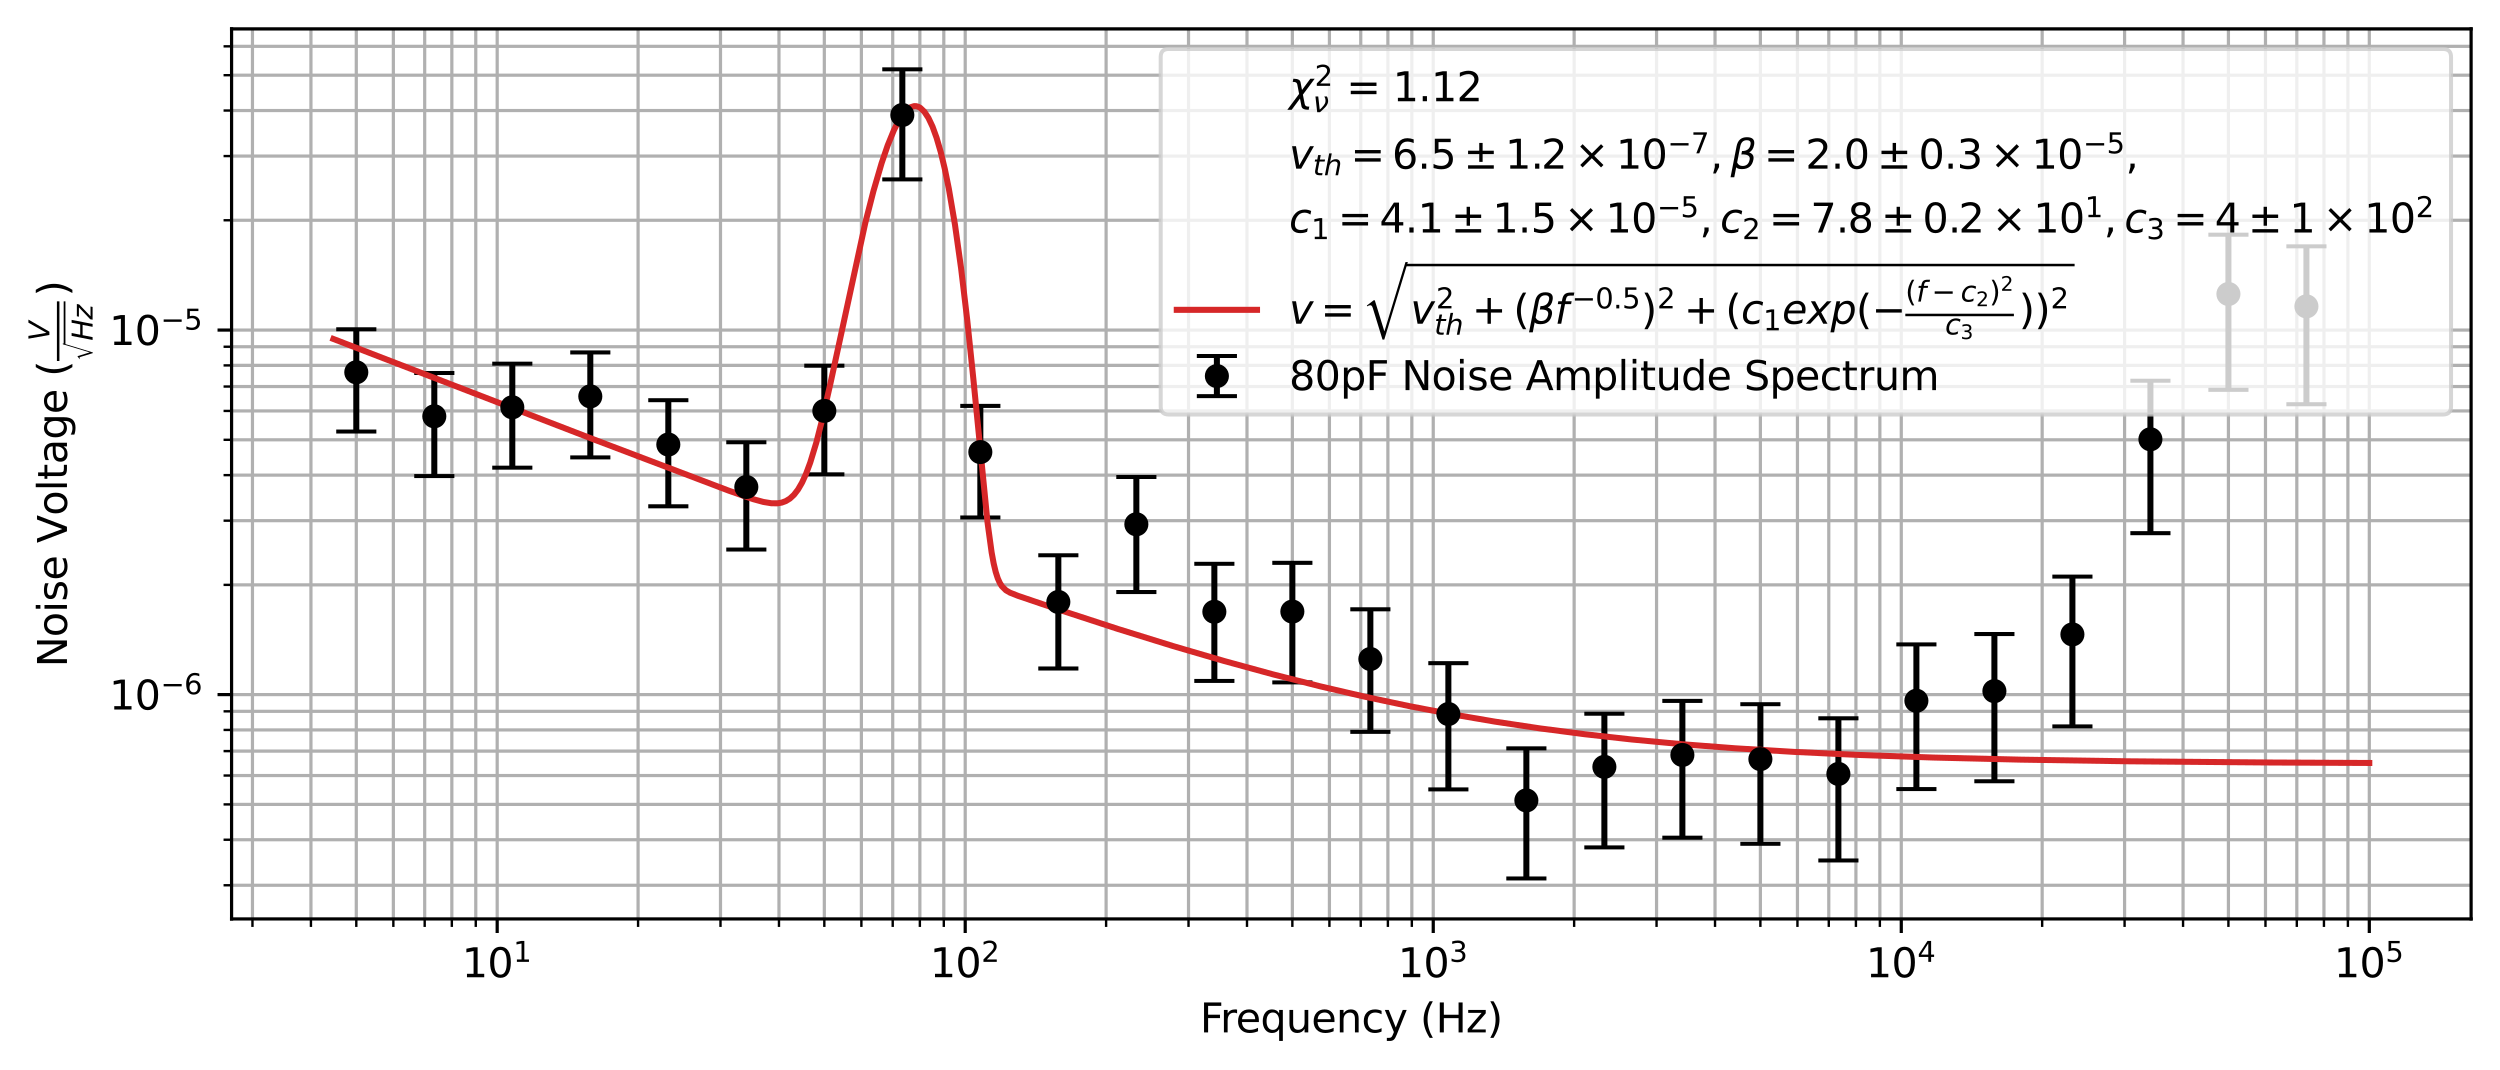 <?xml version="1.0" encoding="utf-8" standalone="no"?>
<!DOCTYPE svg PUBLIC "-//W3C//DTD SVG 1.1//EN"
  "http://www.w3.org/Graphics/SVG/1.1/DTD/svg11.dtd">
<svg xmlns:xlink="http://www.w3.org/1999/xlink" width="622.9pt" height="266.516pt" viewBox="0 0 622.9 266.516" xmlns="http://www.w3.org/2000/svg" version="1.1">
 <defs>
  <style type="text/css">*{stroke-linejoin: round; stroke-linecap: butt}</style>
 </defs>
 <g id="figure_1">
  <g id="patch_1">
   <path d="M 0 266.516 
L 622.9 266.516 
L 622.9 0 
L 0 0 
z
" style="fill: #ffffff"/>
  </g>
  <g id="axes_1">
   <g id="patch_2">
    <path d="M 57.7 228.96 
L 615.7 228.96 
L 615.7 7.2 
L 57.7 7.2 
z
" style="fill: #ffffff"/>
   </g>
   <g id="matplotlib.axis_1">
    <g id="xtick_1">
     <g id="line2d_1">
      <path d="M 123.879 228.96 
L 123.879 7.2 
" clip-path="url(#p79c722418f)" style="fill: none; stroke: #b0b0b0; stroke-width: 0.8; stroke-linecap: square"/>
     </g>
     <g id="line2d_2">
      <defs>
       <path id="mb846982214" d="M 0 0 
L 0 3.5 
" style="stroke: #000000; stroke-width: 0.8"/>
      </defs>
      <g>
       <use xlink:href="#mb846982214" x="123.879" y="228.96" style="stroke: #000000; stroke-width: 0.8"/>
      </g>
     </g>
     <g id="text_1">
      <!-- $\mathdefault{10^{1}}$ -->
      <g transform="translate(115.079 243.558) scale(0.1 -0.1)">
       <defs>
        <path id="DejaVuSans-31" d="M 794 531 
L 1825 531 
L 1825 4091 
L 703 3866 
L 703 4441 
L 1819 4666 
L 2450 4666 
L 2450 531 
L 3481 531 
L 3481 0 
L 794 0 
L 794 531 
z
" transform="scale(0.016)"/>
        <path id="DejaVuSans-30" d="M 2034 4250 
Q 1547 4250 1301 3770 
Q 1056 3291 1056 2328 
Q 1056 1369 1301 889 
Q 1547 409 2034 409 
Q 2525 409 2770 889 
Q 3016 1369 3016 2328 
Q 3016 3291 2770 3770 
Q 2525 4250 2034 4250 
z
M 2034 4750 
Q 2819 4750 3233 4129 
Q 3647 3509 3647 2328 
Q 3647 1150 3233 529 
Q 2819 -91 2034 -91 
Q 1250 -91 836 529 
Q 422 1150 422 2328 
Q 422 3509 836 4129 
Q 1250 4750 2034 4750 
z
" transform="scale(0.016)"/>
       </defs>
       <use xlink:href="#DejaVuSans-31" transform="translate(0 0.684)"/>
       <use xlink:href="#DejaVuSans-30" transform="translate(63.623 0.684)"/>
       <use xlink:href="#DejaVuSans-31" transform="translate(128.203 38.966) scale(0.7)"/>
      </g>
     </g>
    </g>
    <g id="xtick_2">
     <g id="line2d_3">
      <path d="M 240.493 228.96 
L 240.493 7.2 
" clip-path="url(#p79c722418f)" style="fill: none; stroke: #b0b0b0; stroke-width: 0.8; stroke-linecap: square"/>
     </g>
     <g id="line2d_4">
      <g>
       <use xlink:href="#mb846982214" x="240.493" y="228.96" style="stroke: #000000; stroke-width: 0.8"/>
      </g>
     </g>
     <g id="text_2">
      <!-- $\mathdefault{10^{2}}$ -->
      <g transform="translate(231.693 243.558) scale(0.1 -0.1)">
       <defs>
        <path id="DejaVuSans-32" d="M 1228 531 
L 3431 531 
L 3431 0 
L 469 0 
L 469 531 
Q 828 903 1448 1529 
Q 2069 2156 2228 2338 
Q 2531 2678 2651 2914 
Q 2772 3150 2772 3378 
Q 2772 3750 2511 3984 
Q 2250 4219 1831 4219 
Q 1534 4219 1204 4116 
Q 875 4013 500 3803 
L 500 4441 
Q 881 4594 1212 4672 
Q 1544 4750 1819 4750 
Q 2544 4750 2975 4387 
Q 3406 4025 3406 3419 
Q 3406 3131 3298 2873 
Q 3191 2616 2906 2266 
Q 2828 2175 2409 1742 
Q 1991 1309 1228 531 
z
" transform="scale(0.016)"/>
       </defs>
       <use xlink:href="#DejaVuSans-31" transform="translate(0 0.766)"/>
       <use xlink:href="#DejaVuSans-30" transform="translate(63.623 0.766)"/>
       <use xlink:href="#DejaVuSans-32" transform="translate(128.203 39.047) scale(0.7)"/>
      </g>
     </g>
    </g>
    <g id="xtick_3">
     <g id="line2d_5">
      <path d="M 357.108 228.96 
L 357.108 7.2 
" clip-path="url(#p79c722418f)" style="fill: none; stroke: #b0b0b0; stroke-width: 0.8; stroke-linecap: square"/>
     </g>
     <g id="line2d_6">
      <g>
       <use xlink:href="#mb846982214" x="357.108" y="228.96" style="stroke: #000000; stroke-width: 0.8"/>
      </g>
     </g>
     <g id="text_3">
      <!-- $\mathdefault{10^{3}}$ -->
      <g transform="translate(348.308 243.558) scale(0.1 -0.1)">
       <defs>
        <path id="DejaVuSans-33" d="M 2597 2516 
Q 3050 2419 3304 2112 
Q 3559 1806 3559 1356 
Q 3559 666 3084 287 
Q 2609 -91 1734 -91 
Q 1441 -91 1130 -33 
Q 819 25 488 141 
L 488 750 
Q 750 597 1062 519 
Q 1375 441 1716 441 
Q 2309 441 2620 675 
Q 2931 909 2931 1356 
Q 2931 1769 2642 2001 
Q 2353 2234 1838 2234 
L 1294 2234 
L 1294 2753 
L 1863 2753 
Q 2328 2753 2575 2939 
Q 2822 3125 2822 3475 
Q 2822 3834 2567 4026 
Q 2313 4219 1838 4219 
Q 1578 4219 1281 4162 
Q 984 4106 628 3988 
L 628 4550 
Q 988 4650 1302 4700 
Q 1616 4750 1894 4750 
Q 2613 4750 3031 4423 
Q 3450 4097 3450 3541 
Q 3450 3153 3228 2886 
Q 3006 2619 2597 2516 
z
" transform="scale(0.016)"/>
       </defs>
       <use xlink:href="#DejaVuSans-31" transform="translate(0 0.766)"/>
       <use xlink:href="#DejaVuSans-30" transform="translate(63.623 0.766)"/>
       <use xlink:href="#DejaVuSans-33" transform="translate(128.203 39.047) scale(0.7)"/>
      </g>
     </g>
    </g>
    <g id="xtick_4">
     <g id="line2d_7">
      <path d="M 473.722 228.96 
L 473.722 7.2 
" clip-path="url(#p79c722418f)" style="fill: none; stroke: #b0b0b0; stroke-width: 0.8; stroke-linecap: square"/>
     </g>
     <g id="line2d_8">
      <g>
       <use xlink:href="#mb846982214" x="473.722" y="228.96" style="stroke: #000000; stroke-width: 0.8"/>
      </g>
     </g>
     <g id="text_4">
      <!-- $\mathdefault{10^{4}}$ -->
      <g transform="translate(464.922 243.558) scale(0.1 -0.1)">
       <defs>
        <path id="DejaVuSans-34" d="M 2419 4116 
L 825 1625 
L 2419 1625 
L 2419 4116 
z
M 2253 4666 
L 3047 4666 
L 3047 1625 
L 3713 1625 
L 3713 1100 
L 3047 1100 
L 3047 0 
L 2419 0 
L 2419 1100 
L 313 1100 
L 313 1709 
L 2253 4666 
z
" transform="scale(0.016)"/>
       </defs>
       <use xlink:href="#DejaVuSans-31" transform="translate(0 0.684)"/>
       <use xlink:href="#DejaVuSans-30" transform="translate(63.623 0.684)"/>
       <use xlink:href="#DejaVuSans-34" transform="translate(128.203 38.966) scale(0.7)"/>
      </g>
     </g>
    </g>
    <g id="xtick_5">
     <g id="line2d_9">
      <path d="M 590.336 228.96 
L 590.336 7.2 
" clip-path="url(#p79c722418f)" style="fill: none; stroke: #b0b0b0; stroke-width: 0.8; stroke-linecap: square"/>
     </g>
     <g id="line2d_10">
      <g>
       <use xlink:href="#mb846982214" x="590.336" y="228.96" style="stroke: #000000; stroke-width: 0.8"/>
      </g>
     </g>
     <g id="text_5">
      <!-- $\mathdefault{10^{5}}$ -->
      <g transform="translate(581.536 243.558) scale(0.1 -0.1)">
       <defs>
        <path id="DejaVuSans-35" d="M 691 4666 
L 3169 4666 
L 3169 4134 
L 1269 4134 
L 1269 2991 
Q 1406 3038 1543 3061 
Q 1681 3084 1819 3084 
Q 2600 3084 3056 2656 
Q 3513 2228 3513 1497 
Q 3513 744 3044 326 
Q 2575 -91 1722 -91 
Q 1428 -91 1123 -41 
Q 819 9 494 109 
L 494 744 
Q 775 591 1075 516 
Q 1375 441 1709 441 
Q 2250 441 2565 725 
Q 2881 1009 2881 1497 
Q 2881 1984 2565 2268 
Q 2250 2553 1709 2553 
Q 1456 2553 1204 2497 
Q 953 2441 691 2322 
L 691 4666 
z
" transform="scale(0.016)"/>
       </defs>
       <use xlink:href="#DejaVuSans-31" transform="translate(0 0.684)"/>
       <use xlink:href="#DejaVuSans-30" transform="translate(63.623 0.684)"/>
       <use xlink:href="#DejaVuSans-35" transform="translate(128.203 38.966) scale(0.7)"/>
      </g>
     </g>
    </g>
    <g id="xtick_6">
     <g id="line2d_11">
      <path d="M 62.903 228.96 
L 62.903 7.2 
" clip-path="url(#p79c722418f)" style="fill: none; stroke: #b0b0b0; stroke-width: 0.8; stroke-linecap: square"/>
     </g>
     <g id="line2d_12">
      <defs>
       <path id="mbc907e4f26" d="M 0 0 
L 0 2 
" style="stroke: #000000; stroke-width: 0.6"/>
      </defs>
      <g>
       <use xlink:href="#mbc907e4f26" x="62.903" y="228.96" style="stroke: #000000; stroke-width: 0.6"/>
      </g>
     </g>
    </g>
    <g id="xtick_7">
     <g id="line2d_13">
      <path d="M 77.473 228.96 
L 77.473 7.2 
" clip-path="url(#p79c722418f)" style="fill: none; stroke: #b0b0b0; stroke-width: 0.8; stroke-linecap: square"/>
     </g>
     <g id="line2d_14">
      <g>
       <use xlink:href="#mbc907e4f26" x="77.473" y="228.96" style="stroke: #000000; stroke-width: 0.6"/>
      </g>
     </g>
    </g>
    <g id="xtick_8">
     <g id="line2d_15">
      <path d="M 88.774 228.96 
L 88.774 7.2 
" clip-path="url(#p79c722418f)" style="fill: none; stroke: #b0b0b0; stroke-width: 0.8; stroke-linecap: square"/>
     </g>
     <g id="line2d_16">
      <g>
       <use xlink:href="#mbc907e4f26" x="88.774" y="228.96" style="stroke: #000000; stroke-width: 0.6"/>
      </g>
     </g>
    </g>
    <g id="xtick_9">
     <g id="line2d_17">
      <path d="M 98.008 228.96 
L 98.008 7.2 
" clip-path="url(#p79c722418f)" style="fill: none; stroke: #b0b0b0; stroke-width: 0.8; stroke-linecap: square"/>
     </g>
     <g id="line2d_18">
      <g>
       <use xlink:href="#mbc907e4f26" x="98.008" y="228.96" style="stroke: #000000; stroke-width: 0.6"/>
      </g>
     </g>
    </g>
    <g id="xtick_10">
     <g id="line2d_19">
      <path d="M 105.815 228.96 
L 105.815 7.2 
" clip-path="url(#p79c722418f)" style="fill: none; stroke: #b0b0b0; stroke-width: 0.8; stroke-linecap: square"/>
     </g>
     <g id="line2d_20">
      <g>
       <use xlink:href="#mbc907e4f26" x="105.815" y="228.96" style="stroke: #000000; stroke-width: 0.6"/>
      </g>
     </g>
    </g>
    <g id="xtick_11">
     <g id="line2d_21">
      <path d="M 112.578 228.96 
L 112.578 7.2 
" clip-path="url(#p79c722418f)" style="fill: none; stroke: #b0b0b0; stroke-width: 0.8; stroke-linecap: square"/>
     </g>
     <g id="line2d_22">
      <g>
       <use xlink:href="#mbc907e4f26" x="112.578" y="228.96" style="stroke: #000000; stroke-width: 0.6"/>
      </g>
     </g>
    </g>
    <g id="xtick_12">
     <g id="line2d_23">
      <path d="M 118.543 228.96 
L 118.543 7.2 
" clip-path="url(#p79c722418f)" style="fill: none; stroke: #b0b0b0; stroke-width: 0.8; stroke-linecap: square"/>
     </g>
     <g id="line2d_24">
      <g>
       <use xlink:href="#mbc907e4f26" x="118.543" y="228.96" style="stroke: #000000; stroke-width: 0.6"/>
      </g>
     </g>
    </g>
    <g id="xtick_13">
     <g id="line2d_25">
      <path d="M 158.983 228.96 
L 158.983 7.2 
" clip-path="url(#p79c722418f)" style="fill: none; stroke: #b0b0b0; stroke-width: 0.8; stroke-linecap: square"/>
     </g>
     <g id="line2d_26">
      <g>
       <use xlink:href="#mbc907e4f26" x="158.983" y="228.96" style="stroke: #000000; stroke-width: 0.6"/>
      </g>
     </g>
    </g>
    <g id="xtick_14">
     <g id="line2d_27">
      <path d="M 179.518 228.96 
L 179.518 7.2 
" clip-path="url(#p79c722418f)" style="fill: none; stroke: #b0b0b0; stroke-width: 0.8; stroke-linecap: square"/>
     </g>
     <g id="line2d_28">
      <g>
       <use xlink:href="#mbc907e4f26" x="179.518" y="228.96" style="stroke: #000000; stroke-width: 0.6"/>
      </g>
     </g>
    </g>
    <g id="xtick_15">
     <g id="line2d_29">
      <path d="M 194.088 228.96 
L 194.088 7.2 
" clip-path="url(#p79c722418f)" style="fill: none; stroke: #b0b0b0; stroke-width: 0.8; stroke-linecap: square"/>
     </g>
     <g id="line2d_30">
      <g>
       <use xlink:href="#mbc907e4f26" x="194.088" y="228.96" style="stroke: #000000; stroke-width: 0.6"/>
      </g>
     </g>
    </g>
    <g id="xtick_16">
     <g id="line2d_31">
      <path d="M 205.389 228.96 
L 205.389 7.2 
" clip-path="url(#p79c722418f)" style="fill: none; stroke: #b0b0b0; stroke-width: 0.8; stroke-linecap: square"/>
     </g>
     <g id="line2d_32">
      <g>
       <use xlink:href="#mbc907e4f26" x="205.389" y="228.96" style="stroke: #000000; stroke-width: 0.6"/>
      </g>
     </g>
    </g>
    <g id="xtick_17">
     <g id="line2d_33">
      <path d="M 214.622 228.96 
L 214.622 7.2 
" clip-path="url(#p79c722418f)" style="fill: none; stroke: #b0b0b0; stroke-width: 0.8; stroke-linecap: square"/>
     </g>
     <g id="line2d_34">
      <g>
       <use xlink:href="#mbc907e4f26" x="214.622" y="228.96" style="stroke: #000000; stroke-width: 0.6"/>
      </g>
     </g>
    </g>
    <g id="xtick_18">
     <g id="line2d_35">
      <path d="M 222.429 228.96 
L 222.429 7.2 
" clip-path="url(#p79c722418f)" style="fill: none; stroke: #b0b0b0; stroke-width: 0.8; stroke-linecap: square"/>
     </g>
     <g id="line2d_36">
      <g>
       <use xlink:href="#mbc907e4f26" x="222.429" y="228.96" style="stroke: #000000; stroke-width: 0.6"/>
      </g>
     </g>
    </g>
    <g id="xtick_19">
     <g id="line2d_37">
      <path d="M 229.192 228.96 
L 229.192 7.2 
" clip-path="url(#p79c722418f)" style="fill: none; stroke: #b0b0b0; stroke-width: 0.8; stroke-linecap: square"/>
     </g>
     <g id="line2d_38">
      <g>
       <use xlink:href="#mbc907e4f26" x="229.192" y="228.96" style="stroke: #000000; stroke-width: 0.6"/>
      </g>
     </g>
    </g>
    <g id="xtick_20">
     <g id="line2d_39">
      <path d="M 235.157 228.96 
L 235.157 7.2 
" clip-path="url(#p79c722418f)" style="fill: none; stroke: #b0b0b0; stroke-width: 0.8; stroke-linecap: square"/>
     </g>
     <g id="line2d_40">
      <g>
       <use xlink:href="#mbc907e4f26" x="235.157" y="228.96" style="stroke: #000000; stroke-width: 0.6"/>
      </g>
     </g>
    </g>
    <g id="xtick_21">
     <g id="line2d_41">
      <path d="M 275.598 228.96 
L 275.598 7.2 
" clip-path="url(#p79c722418f)" style="fill: none; stroke: #b0b0b0; stroke-width: 0.8; stroke-linecap: square"/>
     </g>
     <g id="line2d_42">
      <g>
       <use xlink:href="#mbc907e4f26" x="275.598" y="228.96" style="stroke: #000000; stroke-width: 0.6"/>
      </g>
     </g>
    </g>
    <g id="xtick_22">
     <g id="line2d_43">
      <path d="M 296.132 228.96 
L 296.132 7.2 
" clip-path="url(#p79c722418f)" style="fill: none; stroke: #b0b0b0; stroke-width: 0.8; stroke-linecap: square"/>
     </g>
     <g id="line2d_44">
      <g>
       <use xlink:href="#mbc907e4f26" x="296.132" y="228.96" style="stroke: #000000; stroke-width: 0.6"/>
      </g>
     </g>
    </g>
    <g id="xtick_23">
     <g id="line2d_45">
      <path d="M 310.702 228.96 
L 310.702 7.2 
" clip-path="url(#p79c722418f)" style="fill: none; stroke: #b0b0b0; stroke-width: 0.8; stroke-linecap: square"/>
     </g>
     <g id="line2d_46">
      <g>
       <use xlink:href="#mbc907e4f26" x="310.702" y="228.96" style="stroke: #000000; stroke-width: 0.6"/>
      </g>
     </g>
    </g>
    <g id="xtick_24">
     <g id="line2d_47">
      <path d="M 322.003 228.96 
L 322.003 7.2 
" clip-path="url(#p79c722418f)" style="fill: none; stroke: #b0b0b0; stroke-width: 0.8; stroke-linecap: square"/>
     </g>
     <g id="line2d_48">
      <g>
       <use xlink:href="#mbc907e4f26" x="322.003" y="228.96" style="stroke: #000000; stroke-width: 0.6"/>
      </g>
     </g>
    </g>
    <g id="xtick_25">
     <g id="line2d_49">
      <path d="M 331.237 228.96 
L 331.237 7.2 
" clip-path="url(#p79c722418f)" style="fill: none; stroke: #b0b0b0; stroke-width: 0.8; stroke-linecap: square"/>
     </g>
     <g id="line2d_50">
      <g>
       <use xlink:href="#mbc907e4f26" x="331.237" y="228.96" style="stroke: #000000; stroke-width: 0.6"/>
      </g>
     </g>
    </g>
    <g id="xtick_26">
     <g id="line2d_51">
      <path d="M 339.044 228.96 
L 339.044 7.2 
" clip-path="url(#p79c722418f)" style="fill: none; stroke: #b0b0b0; stroke-width: 0.8; stroke-linecap: square"/>
     </g>
     <g id="line2d_52">
      <g>
       <use xlink:href="#mbc907e4f26" x="339.044" y="228.96" style="stroke: #000000; stroke-width: 0.6"/>
      </g>
     </g>
    </g>
    <g id="xtick_27">
     <g id="line2d_53">
      <path d="M 345.806 228.96 
L 345.806 7.2 
" clip-path="url(#p79c722418f)" style="fill: none; stroke: #b0b0b0; stroke-width: 0.8; stroke-linecap: square"/>
     </g>
     <g id="line2d_54">
      <g>
       <use xlink:href="#mbc907e4f26" x="345.806" y="228.96" style="stroke: #000000; stroke-width: 0.6"/>
      </g>
     </g>
    </g>
    <g id="xtick_28">
     <g id="line2d_55">
      <path d="M 351.772 228.96 
L 351.772 7.2 
" clip-path="url(#p79c722418f)" style="fill: none; stroke: #b0b0b0; stroke-width: 0.8; stroke-linecap: square"/>
     </g>
     <g id="line2d_56">
      <g>
       <use xlink:href="#mbc907e4f26" x="351.772" y="228.96" style="stroke: #000000; stroke-width: 0.6"/>
      </g>
     </g>
    </g>
    <g id="xtick_29">
     <g id="line2d_57">
      <path d="M 392.212 228.96 
L 392.212 7.2 
" clip-path="url(#p79c722418f)" style="fill: none; stroke: #b0b0b0; stroke-width: 0.8; stroke-linecap: square"/>
     </g>
     <g id="line2d_58">
      <g>
       <use xlink:href="#mbc907e4f26" x="392.212" y="228.96" style="stroke: #000000; stroke-width: 0.6"/>
      </g>
     </g>
    </g>
    <g id="xtick_30">
     <g id="line2d_59">
      <path d="M 412.747 228.96 
L 412.747 7.2 
" clip-path="url(#p79c722418f)" style="fill: none; stroke: #b0b0b0; stroke-width: 0.8; stroke-linecap: square"/>
     </g>
     <g id="line2d_60">
      <g>
       <use xlink:href="#mbc907e4f26" x="412.747" y="228.96" style="stroke: #000000; stroke-width: 0.6"/>
      </g>
     </g>
    </g>
    <g id="xtick_31">
     <g id="line2d_61">
      <path d="M 427.316 228.96 
L 427.316 7.2 
" clip-path="url(#p79c722418f)" style="fill: none; stroke: #b0b0b0; stroke-width: 0.8; stroke-linecap: square"/>
     </g>
     <g id="line2d_62">
      <g>
       <use xlink:href="#mbc907e4f26" x="427.316" y="228.96" style="stroke: #000000; stroke-width: 0.6"/>
      </g>
     </g>
    </g>
    <g id="xtick_32">
     <g id="line2d_63">
      <path d="M 438.618 228.96 
L 438.618 7.2 
" clip-path="url(#p79c722418f)" style="fill: none; stroke: #b0b0b0; stroke-width: 0.8; stroke-linecap: square"/>
     </g>
     <g id="line2d_64">
      <g>
       <use xlink:href="#mbc907e4f26" x="438.618" y="228.96" style="stroke: #000000; stroke-width: 0.6"/>
      </g>
     </g>
    </g>
    <g id="xtick_33">
     <g id="line2d_65">
      <path d="M 447.851 228.96 
L 447.851 7.2 
" clip-path="url(#p79c722418f)" style="fill: none; stroke: #b0b0b0; stroke-width: 0.8; stroke-linecap: square"/>
     </g>
     <g id="line2d_66">
      <g>
       <use xlink:href="#mbc907e4f26" x="447.851" y="228.96" style="stroke: #000000; stroke-width: 0.6"/>
      </g>
     </g>
    </g>
    <g id="xtick_34">
     <g id="line2d_67">
      <path d="M 455.658 228.96 
L 455.658 7.2 
" clip-path="url(#p79c722418f)" style="fill: none; stroke: #b0b0b0; stroke-width: 0.8; stroke-linecap: square"/>
     </g>
     <g id="line2d_68">
      <g>
       <use xlink:href="#mbc907e4f26" x="455.658" y="228.96" style="stroke: #000000; stroke-width: 0.6"/>
      </g>
     </g>
    </g>
    <g id="xtick_35">
     <g id="line2d_69">
      <path d="M 462.421 228.96 
L 462.421 7.2 
" clip-path="url(#p79c722418f)" style="fill: none; stroke: #b0b0b0; stroke-width: 0.8; stroke-linecap: square"/>
     </g>
     <g id="line2d_70">
      <g>
       <use xlink:href="#mbc907e4f26" x="462.421" y="228.96" style="stroke: #000000; stroke-width: 0.6"/>
      </g>
     </g>
    </g>
    <g id="xtick_36">
     <g id="line2d_71">
      <path d="M 468.386 228.96 
L 468.386 7.2 
" clip-path="url(#p79c722418f)" style="fill: none; stroke: #b0b0b0; stroke-width: 0.8; stroke-linecap: square"/>
     </g>
     <g id="line2d_72">
      <g>
       <use xlink:href="#mbc907e4f26" x="468.386" y="228.96" style="stroke: #000000; stroke-width: 0.6"/>
      </g>
     </g>
    </g>
    <g id="xtick_37">
     <g id="line2d_73">
      <path d="M 508.826 228.96 
L 508.826 7.2 
" clip-path="url(#p79c722418f)" style="fill: none; stroke: #b0b0b0; stroke-width: 0.8; stroke-linecap: square"/>
     </g>
     <g id="line2d_74">
      <g>
       <use xlink:href="#mbc907e4f26" x="508.826" y="228.96" style="stroke: #000000; stroke-width: 0.6"/>
      </g>
     </g>
    </g>
    <g id="xtick_38">
     <g id="line2d_75">
      <path d="M 529.361 228.96 
L 529.361 7.2 
" clip-path="url(#p79c722418f)" style="fill: none; stroke: #b0b0b0; stroke-width: 0.8; stroke-linecap: square"/>
     </g>
     <g id="line2d_76">
      <g>
       <use xlink:href="#mbc907e4f26" x="529.361" y="228.96" style="stroke: #000000; stroke-width: 0.6"/>
      </g>
     </g>
    </g>
    <g id="xtick_39">
     <g id="line2d_77">
      <path d="M 543.931 228.96 
L 543.931 7.2 
" clip-path="url(#p79c722418f)" style="fill: none; stroke: #b0b0b0; stroke-width: 0.8; stroke-linecap: square"/>
     </g>
     <g id="line2d_78">
      <g>
       <use xlink:href="#mbc907e4f26" x="543.931" y="228.96" style="stroke: #000000; stroke-width: 0.6"/>
      </g>
     </g>
    </g>
    <g id="xtick_40">
     <g id="line2d_79">
      <path d="M 555.232 228.96 
L 555.232 7.2 
" clip-path="url(#p79c722418f)" style="fill: none; stroke: #b0b0b0; stroke-width: 0.8; stroke-linecap: square"/>
     </g>
     <g id="line2d_80">
      <g>
       <use xlink:href="#mbc907e4f26" x="555.232" y="228.96" style="stroke: #000000; stroke-width: 0.6"/>
      </g>
     </g>
    </g>
    <g id="xtick_41">
     <g id="line2d_81">
      <path d="M 564.466 228.96 
L 564.466 7.2 
" clip-path="url(#p79c722418f)" style="fill: none; stroke: #b0b0b0; stroke-width: 0.8; stroke-linecap: square"/>
     </g>
     <g id="line2d_82">
      <g>
       <use xlink:href="#mbc907e4f26" x="564.466" y="228.96" style="stroke: #000000; stroke-width: 0.6"/>
      </g>
     </g>
    </g>
    <g id="xtick_42">
     <g id="line2d_83">
      <path d="M 572.273 228.96 
L 572.273 7.2 
" clip-path="url(#p79c722418f)" style="fill: none; stroke: #b0b0b0; stroke-width: 0.8; stroke-linecap: square"/>
     </g>
     <g id="line2d_84">
      <g>
       <use xlink:href="#mbc907e4f26" x="572.273" y="228.96" style="stroke: #000000; stroke-width: 0.6"/>
      </g>
     </g>
    </g>
    <g id="xtick_43">
     <g id="line2d_85">
      <path d="M 579.035 228.96 
L 579.035 7.2 
" clip-path="url(#p79c722418f)" style="fill: none; stroke: #b0b0b0; stroke-width: 0.8; stroke-linecap: square"/>
     </g>
     <g id="line2d_86">
      <g>
       <use xlink:href="#mbc907e4f26" x="579.035" y="228.96" style="stroke: #000000; stroke-width: 0.6"/>
      </g>
     </g>
    </g>
    <g id="xtick_44">
     <g id="line2d_87">
      <path d="M 585 228.96 
L 585 7.2 
" clip-path="url(#p79c722418f)" style="fill: none; stroke: #b0b0b0; stroke-width: 0.8; stroke-linecap: square"/>
     </g>
     <g id="line2d_88">
      <g>
       <use xlink:href="#mbc907e4f26" x="585" y="228.96" style="stroke: #000000; stroke-width: 0.6"/>
      </g>
     </g>
    </g>
    <g id="text_6">
     <!-- Frequency (Hz) -->
     <g transform="translate(298.995 257.237) scale(0.1 -0.1)">
      <defs>
       <path id="DejaVuSans-46" d="M 628 4666 
L 3309 4666 
L 3309 4134 
L 1259 4134 
L 1259 2759 
L 3109 2759 
L 3109 2228 
L 1259 2228 
L 1259 0 
L 628 0 
L 628 4666 
z
" transform="scale(0.016)"/>
       <path id="DejaVuSans-72" d="M 2631 2963 
Q 2534 3019 2420 3045 
Q 2306 3072 2169 3072 
Q 1681 3072 1420 2755 
Q 1159 2438 1159 1844 
L 1159 0 
L 581 0 
L 581 3500 
L 1159 3500 
L 1159 2956 
Q 1341 3275 1631 3429 
Q 1922 3584 2338 3584 
Q 2397 3584 2469 3576 
Q 2541 3569 2628 3553 
L 2631 2963 
z
" transform="scale(0.016)"/>
       <path id="DejaVuSans-65" d="M 3597 1894 
L 3597 1613 
L 953 1613 
Q 991 1019 1311 708 
Q 1631 397 2203 397 
Q 2534 397 2845 478 
Q 3156 559 3463 722 
L 3463 178 
Q 3153 47 2828 -22 
Q 2503 -91 2169 -91 
Q 1331 -91 842 396 
Q 353 884 353 1716 
Q 353 2575 817 3079 
Q 1281 3584 2069 3584 
Q 2775 3584 3186 3129 
Q 3597 2675 3597 1894 
z
M 3022 2063 
Q 3016 2534 2758 2815 
Q 2500 3097 2075 3097 
Q 1594 3097 1305 2825 
Q 1016 2553 972 2059 
L 3022 2063 
z
" transform="scale(0.016)"/>
       <path id="DejaVuSans-71" d="M 947 1747 
Q 947 1113 1208 752 
Q 1469 391 1925 391 
Q 2381 391 2643 752 
Q 2906 1113 2906 1747 
Q 2906 2381 2643 2742 
Q 2381 3103 1925 3103 
Q 1469 3103 1208 2742 
Q 947 2381 947 1747 
z
M 2906 525 
Q 2725 213 2448 61 
Q 2172 -91 1784 -91 
Q 1150 -91 751 415 
Q 353 922 353 1747 
Q 353 2572 751 3078 
Q 1150 3584 1784 3584 
Q 2172 3584 2448 3432 
Q 2725 3281 2906 2969 
L 2906 3500 
L 3481 3500 
L 3481 -1331 
L 2906 -1331 
L 2906 525 
z
" transform="scale(0.016)"/>
       <path id="DejaVuSans-75" d="M 544 1381 
L 544 3500 
L 1119 3500 
L 1119 1403 
Q 1119 906 1312 657 
Q 1506 409 1894 409 
Q 2359 409 2629 706 
Q 2900 1003 2900 1516 
L 2900 3500 
L 3475 3500 
L 3475 0 
L 2900 0 
L 2900 538 
Q 2691 219 2414 64 
Q 2138 -91 1772 -91 
Q 1169 -91 856 284 
Q 544 659 544 1381 
z
M 1991 3584 
L 1991 3584 
z
" transform="scale(0.016)"/>
       <path id="DejaVuSans-6e" d="M 3513 2113 
L 3513 0 
L 2938 0 
L 2938 2094 
Q 2938 2591 2744 2837 
Q 2550 3084 2163 3084 
Q 1697 3084 1428 2787 
Q 1159 2491 1159 1978 
L 1159 0 
L 581 0 
L 581 3500 
L 1159 3500 
L 1159 2956 
Q 1366 3272 1645 3428 
Q 1925 3584 2291 3584 
Q 2894 3584 3203 3211 
Q 3513 2838 3513 2113 
z
" transform="scale(0.016)"/>
       <path id="DejaVuSans-63" d="M 3122 3366 
L 3122 2828 
Q 2878 2963 2633 3030 
Q 2388 3097 2138 3097 
Q 1578 3097 1268 2742 
Q 959 2388 959 1747 
Q 959 1106 1268 751 
Q 1578 397 2138 397 
Q 2388 397 2633 464 
Q 2878 531 3122 666 
L 3122 134 
Q 2881 22 2623 -34 
Q 2366 -91 2075 -91 
Q 1284 -91 818 406 
Q 353 903 353 1747 
Q 353 2603 823 3093 
Q 1294 3584 2113 3584 
Q 2378 3584 2631 3529 
Q 2884 3475 3122 3366 
z
" transform="scale(0.016)"/>
       <path id="DejaVuSans-79" d="M 2059 -325 
Q 1816 -950 1584 -1140 
Q 1353 -1331 966 -1331 
L 506 -1331 
L 506 -850 
L 844 -850 
Q 1081 -850 1212 -737 
Q 1344 -625 1503 -206 
L 1606 56 
L 191 3500 
L 800 3500 
L 1894 763 
L 2988 3500 
L 3597 3500 
L 2059 -325 
z
" transform="scale(0.016)"/>
       <path id="DejaVuSans-20" transform="scale(0.016)"/>
       <path id="DejaVuSans-28" d="M 1984 4856 
Q 1566 4138 1362 3434 
Q 1159 2731 1159 2009 
Q 1159 1288 1364 580 
Q 1569 -128 1984 -844 
L 1484 -844 
Q 1016 -109 783 600 
Q 550 1309 550 2009 
Q 550 2706 781 3412 
Q 1013 4119 1484 4856 
L 1984 4856 
z
" transform="scale(0.016)"/>
       <path id="DejaVuSans-48" d="M 628 4666 
L 1259 4666 
L 1259 2753 
L 3553 2753 
L 3553 4666 
L 4184 4666 
L 4184 0 
L 3553 0 
L 3553 2222 
L 1259 2222 
L 1259 0 
L 628 0 
L 628 4666 
z
" transform="scale(0.016)"/>
       <path id="DejaVuSans-7a" d="M 353 3500 
L 3084 3500 
L 3084 2975 
L 922 459 
L 3084 459 
L 3084 0 
L 275 0 
L 275 525 
L 2438 3041 
L 353 3041 
L 353 3500 
z
" transform="scale(0.016)"/>
       <path id="DejaVuSans-29" d="M 513 4856 
L 1013 4856 
Q 1481 4119 1714 3412 
Q 1947 2706 1947 2009 
Q 1947 1309 1714 600 
Q 1481 -109 1013 -844 
L 513 -844 
Q 928 -128 1133 580 
Q 1338 1288 1338 2009 
Q 1338 2731 1133 3434 
Q 928 4138 513 4856 
z
" transform="scale(0.016)"/>
      </defs>
      <use xlink:href="#DejaVuSans-46"/>
      <use xlink:href="#DejaVuSans-72" x="50.27"/>
      <use xlink:href="#DejaVuSans-65" x="89.133"/>
      <use xlink:href="#DejaVuSans-71" x="150.656"/>
      <use xlink:href="#DejaVuSans-75" x="214.133"/>
      <use xlink:href="#DejaVuSans-65" x="277.512"/>
      <use xlink:href="#DejaVuSans-6e" x="339.035"/>
      <use xlink:href="#DejaVuSans-63" x="402.414"/>
      <use xlink:href="#DejaVuSans-79" x="457.395"/>
      <use xlink:href="#DejaVuSans-20" x="516.574"/>
      <use xlink:href="#DejaVuSans-28" x="548.361"/>
      <use xlink:href="#DejaVuSans-48" x="587.375"/>
      <use xlink:href="#DejaVuSans-7a" x="662.57"/>
      <use xlink:href="#DejaVuSans-29" x="715.061"/>
     </g>
    </g>
   </g>
   <g id="matplotlib.axis_2">
    <g id="ytick_1">
     <g id="line2d_89">
      <path d="M 57.7 173.073 
L 615.7 173.073 
" clip-path="url(#p79c722418f)" style="fill: none; stroke: #b0b0b0; stroke-width: 0.8; stroke-linecap: square"/>
     </g>
     <g id="line2d_90">
      <defs>
       <path id="m7c781aac4d" d="M 0 0 
L -3.5 0 
" style="stroke: #000000; stroke-width: 0.8"/>
      </defs>
      <g>
       <use xlink:href="#m7c781aac4d" x="57.7" y="173.073" style="stroke: #000000; stroke-width: 0.8"/>
      </g>
     </g>
     <g id="text_7">
      <!-- $\mathdefault{10^{-6}}$ -->
      <g transform="translate(27.2 176.872) scale(0.1 -0.1)">
       <defs>
        <path id="DejaVuSans-2212" d="M 678 2272 
L 4684 2272 
L 4684 1741 
L 678 1741 
L 678 2272 
z
" transform="scale(0.016)"/>
        <path id="DejaVuSans-36" d="M 2113 2584 
Q 1688 2584 1439 2293 
Q 1191 2003 1191 1497 
Q 1191 994 1439 701 
Q 1688 409 2113 409 
Q 2538 409 2786 701 
Q 3034 994 3034 1497 
Q 3034 2003 2786 2293 
Q 2538 2584 2113 2584 
z
M 3366 4563 
L 3366 3988 
Q 3128 4100 2886 4159 
Q 2644 4219 2406 4219 
Q 1781 4219 1451 3797 
Q 1122 3375 1075 2522 
Q 1259 2794 1537 2939 
Q 1816 3084 2150 3084 
Q 2853 3084 3261 2657 
Q 3669 2231 3669 1497 
Q 3669 778 3244 343 
Q 2819 -91 2113 -91 
Q 1303 -91 875 529 
Q 447 1150 447 2328 
Q 447 3434 972 4092 
Q 1497 4750 2381 4750 
Q 2619 4750 2861 4703 
Q 3103 4656 3366 4563 
z
" transform="scale(0.016)"/>
       </defs>
       <use xlink:href="#DejaVuSans-31" transform="translate(0 0.766)"/>
       <use xlink:href="#DejaVuSans-30" transform="translate(63.623 0.766)"/>
       <use xlink:href="#DejaVuSans-2212" transform="translate(128.203 39.047) scale(0.7)"/>
       <use xlink:href="#DejaVuSans-36" transform="translate(186.855 39.047) scale(0.7)"/>
      </g>
     </g>
    </g>
    <g id="ytick_2">
     <g id="line2d_91">
      <path d="M 57.7 82.233 
L 615.7 82.233 
" clip-path="url(#p79c722418f)" style="fill: none; stroke: #b0b0b0; stroke-width: 0.8; stroke-linecap: square"/>
     </g>
     <g id="line2d_92">
      <g>
       <use xlink:href="#m7c781aac4d" x="57.7" y="82.233" style="stroke: #000000; stroke-width: 0.8"/>
      </g>
     </g>
     <g id="text_8">
      <!-- $\mathdefault{10^{-5}}$ -->
      <g transform="translate(27.2 86.032) scale(0.1 -0.1)">
       <use xlink:href="#DejaVuSans-31" transform="translate(0 0.684)"/>
       <use xlink:href="#DejaVuSans-30" transform="translate(63.623 0.684)"/>
       <use xlink:href="#DejaVuSans-2212" transform="translate(128.203 38.966) scale(0.7)"/>
       <use xlink:href="#DejaVuSans-35" transform="translate(186.855 38.966) scale(0.7)"/>
      </g>
     </g>
    </g>
    <g id="ytick_3">
     <g id="line2d_93">
      <path d="M 57.7 220.571 
L 615.7 220.571 
" clip-path="url(#p79c722418f)" style="fill: none; stroke: #b0b0b0; stroke-width: 0.8; stroke-linecap: square"/>
     </g>
     <g id="line2d_94">
      <defs>
       <path id="me8ee3e7ecb" d="M 0 0 
L -2 0 
" style="stroke: #000000; stroke-width: 0.6"/>
      </defs>
      <g>
       <use xlink:href="#me8ee3e7ecb" x="57.7" y="220.571" style="stroke: #000000; stroke-width: 0.6"/>
      </g>
     </g>
    </g>
    <g id="ytick_4">
     <g id="line2d_95">
      <path d="M 57.7 209.222 
L 615.7 209.222 
" clip-path="url(#p79c722418f)" style="fill: none; stroke: #b0b0b0; stroke-width: 0.8; stroke-linecap: square"/>
     </g>
     <g id="line2d_96">
      <g>
       <use xlink:href="#me8ee3e7ecb" x="57.7" y="209.222" style="stroke: #000000; stroke-width: 0.6"/>
      </g>
     </g>
    </g>
    <g id="ytick_5">
     <g id="line2d_97">
      <path d="M 57.7 200.419 
L 615.7 200.419 
" clip-path="url(#p79c722418f)" style="fill: none; stroke: #b0b0b0; stroke-width: 0.8; stroke-linecap: square"/>
     </g>
     <g id="line2d_98">
      <g>
       <use xlink:href="#me8ee3e7ecb" x="57.7" y="200.419" style="stroke: #000000; stroke-width: 0.6"/>
      </g>
     </g>
    </g>
    <g id="ytick_6">
     <g id="line2d_99">
      <path d="M 57.7 193.226 
L 615.7 193.226 
" clip-path="url(#p79c722418f)" style="fill: none; stroke: #b0b0b0; stroke-width: 0.8; stroke-linecap: square"/>
     </g>
     <g id="line2d_100">
      <g>
       <use xlink:href="#me8ee3e7ecb" x="57.7" y="193.226" style="stroke: #000000; stroke-width: 0.6"/>
      </g>
     </g>
    </g>
    <g id="ytick_7">
     <g id="line2d_101">
      <path d="M 57.7 187.144 
L 615.7 187.144 
" clip-path="url(#p79c722418f)" style="fill: none; stroke: #b0b0b0; stroke-width: 0.8; stroke-linecap: square"/>
     </g>
     <g id="line2d_102">
      <g>
       <use xlink:href="#me8ee3e7ecb" x="57.7" y="187.144" style="stroke: #000000; stroke-width: 0.6"/>
      </g>
     </g>
    </g>
    <g id="ytick_8">
     <g id="line2d_103">
      <path d="M 57.7 181.876 
L 615.7 181.876 
" clip-path="url(#p79c722418f)" style="fill: none; stroke: #b0b0b0; stroke-width: 0.8; stroke-linecap: square"/>
     </g>
     <g id="line2d_104">
      <g>
       <use xlink:href="#me8ee3e7ecb" x="57.7" y="181.876" style="stroke: #000000; stroke-width: 0.6"/>
      </g>
     </g>
    </g>
    <g id="ytick_9">
     <g id="line2d_105">
      <path d="M 57.7 177.23 
L 615.7 177.23 
" clip-path="url(#p79c722418f)" style="fill: none; stroke: #b0b0b0; stroke-width: 0.8; stroke-linecap: square"/>
     </g>
     <g id="line2d_106">
      <g>
       <use xlink:href="#me8ee3e7ecb" x="57.7" y="177.23" style="stroke: #000000; stroke-width: 0.6"/>
      </g>
     </g>
    </g>
    <g id="ytick_10">
     <g id="line2d_107">
      <path d="M 57.7 145.727 
L 615.7 145.727 
" clip-path="url(#p79c722418f)" style="fill: none; stroke: #b0b0b0; stroke-width: 0.8; stroke-linecap: square"/>
     </g>
     <g id="line2d_108">
      <g>
       <use xlink:href="#me8ee3e7ecb" x="57.7" y="145.727" style="stroke: #000000; stroke-width: 0.6"/>
      </g>
     </g>
    </g>
    <g id="ytick_11">
     <g id="line2d_109">
      <path d="M 57.7 129.731 
L 615.7 129.731 
" clip-path="url(#p79c722418f)" style="fill: none; stroke: #b0b0b0; stroke-width: 0.8; stroke-linecap: square"/>
     </g>
     <g id="line2d_110">
      <g>
       <use xlink:href="#me8ee3e7ecb" x="57.7" y="129.731" style="stroke: #000000; stroke-width: 0.6"/>
      </g>
     </g>
    </g>
    <g id="ytick_12">
     <g id="line2d_111">
      <path d="M 57.7 118.382 
L 615.7 118.382 
" clip-path="url(#p79c722418f)" style="fill: none; stroke: #b0b0b0; stroke-width: 0.8; stroke-linecap: square"/>
     </g>
     <g id="line2d_112">
      <g>
       <use xlink:href="#me8ee3e7ecb" x="57.7" y="118.382" style="stroke: #000000; stroke-width: 0.6"/>
      </g>
     </g>
    </g>
    <g id="ytick_13">
     <g id="line2d_113">
      <path d="M 57.7 109.578 
L 615.7 109.578 
" clip-path="url(#p79c722418f)" style="fill: none; stroke: #b0b0b0; stroke-width: 0.8; stroke-linecap: square"/>
     </g>
     <g id="line2d_114">
      <g>
       <use xlink:href="#me8ee3e7ecb" x="57.7" y="109.578" style="stroke: #000000; stroke-width: 0.6"/>
      </g>
     </g>
    </g>
    <g id="ytick_14">
     <g id="line2d_115">
      <path d="M 57.7 102.386 
L 615.7 102.386 
" clip-path="url(#p79c722418f)" style="fill: none; stroke: #b0b0b0; stroke-width: 0.8; stroke-linecap: square"/>
     </g>
     <g id="line2d_116">
      <g>
       <use xlink:href="#me8ee3e7ecb" x="57.7" y="102.386" style="stroke: #000000; stroke-width: 0.6"/>
      </g>
     </g>
    </g>
    <g id="ytick_15">
     <g id="line2d_117">
      <path d="M 57.7 96.304 
L 615.7 96.304 
" clip-path="url(#p79c722418f)" style="fill: none; stroke: #b0b0b0; stroke-width: 0.8; stroke-linecap: square"/>
     </g>
     <g id="line2d_118">
      <g>
       <use xlink:href="#me8ee3e7ecb" x="57.7" y="96.304" style="stroke: #000000; stroke-width: 0.6"/>
      </g>
     </g>
    </g>
    <g id="ytick_16">
     <g id="line2d_119">
      <path d="M 57.7 91.036 
L 615.7 91.036 
" clip-path="url(#p79c722418f)" style="fill: none; stroke: #b0b0b0; stroke-width: 0.8; stroke-linecap: square"/>
     </g>
     <g id="line2d_120">
      <g>
       <use xlink:href="#me8ee3e7ecb" x="57.7" y="91.036" style="stroke: #000000; stroke-width: 0.6"/>
      </g>
     </g>
    </g>
    <g id="ytick_17">
     <g id="line2d_121">
      <path d="M 57.7 86.389 
L 615.7 86.389 
" clip-path="url(#p79c722418f)" style="fill: none; stroke: #b0b0b0; stroke-width: 0.8; stroke-linecap: square"/>
     </g>
     <g id="line2d_122">
      <g>
       <use xlink:href="#me8ee3e7ecb" x="57.7" y="86.389" style="stroke: #000000; stroke-width: 0.6"/>
      </g>
     </g>
    </g>
    <g id="ytick_18">
     <g id="line2d_123">
      <path d="M 57.7 54.887 
L 615.7 54.887 
" clip-path="url(#p79c722418f)" style="fill: none; stroke: #b0b0b0; stroke-width: 0.8; stroke-linecap: square"/>
     </g>
     <g id="line2d_124">
      <g>
       <use xlink:href="#me8ee3e7ecb" x="57.7" y="54.887" style="stroke: #000000; stroke-width: 0.6"/>
      </g>
     </g>
    </g>
    <g id="ytick_19">
     <g id="line2d_125">
      <path d="M 57.7 38.891 
L 615.7 38.891 
" clip-path="url(#p79c722418f)" style="fill: none; stroke: #b0b0b0; stroke-width: 0.8; stroke-linecap: square"/>
     </g>
     <g id="line2d_126">
      <g>
       <use xlink:href="#me8ee3e7ecb" x="57.7" y="38.891" style="stroke: #000000; stroke-width: 0.6"/>
      </g>
     </g>
    </g>
    <g id="ytick_20">
     <g id="line2d_127">
      <path d="M 57.7 27.542 
L 615.7 27.542 
" clip-path="url(#p79c722418f)" style="fill: none; stroke: #b0b0b0; stroke-width: 0.8; stroke-linecap: square"/>
     </g>
     <g id="line2d_128">
      <g>
       <use xlink:href="#me8ee3e7ecb" x="57.7" y="27.542" style="stroke: #000000; stroke-width: 0.6"/>
      </g>
     </g>
    </g>
    <g id="ytick_21">
     <g id="line2d_129">
      <path d="M 57.7 18.738 
L 615.7 18.738 
" clip-path="url(#p79c722418f)" style="fill: none; stroke: #b0b0b0; stroke-width: 0.8; stroke-linecap: square"/>
     </g>
     <g id="line2d_130">
      <g>
       <use xlink:href="#me8ee3e7ecb" x="57.7" y="18.738" style="stroke: #000000; stroke-width: 0.6"/>
      </g>
     </g>
    </g>
    <g id="ytick_22">
     <g id="line2d_131">
      <path d="M 57.7 11.545 
L 615.7 11.545 
" clip-path="url(#p79c722418f)" style="fill: none; stroke: #b0b0b0; stroke-width: 0.8; stroke-linecap: square"/>
     </g>
     <g id="line2d_132">
      <g>
       <use xlink:href="#me8ee3e7ecb" x="57.7" y="11.545" style="stroke: #000000; stroke-width: 0.6"/>
      </g>
     </g>
    </g>
    <g id="text_9">
     <!-- Noise Voltage $(\frac{V}{\sqrt{Hz}})$ -->
     <g transform="translate(16.7 166.23) rotate(-90) scale(0.1 -0.1)">
      <defs>
       <path id="DejaVuSans-4e" d="M 628 4666 
L 1478 4666 
L 3547 763 
L 3547 4666 
L 4159 4666 
L 4159 0 
L 3309 0 
L 1241 3903 
L 1241 0 
L 628 0 
L 628 4666 
z
" transform="scale(0.016)"/>
       <path id="DejaVuSans-6f" d="M 1959 3097 
Q 1497 3097 1228 2736 
Q 959 2375 959 1747 
Q 959 1119 1226 758 
Q 1494 397 1959 397 
Q 2419 397 2687 759 
Q 2956 1122 2956 1747 
Q 2956 2369 2687 2733 
Q 2419 3097 1959 3097 
z
M 1959 3584 
Q 2709 3584 3137 3096 
Q 3566 2609 3566 1747 
Q 3566 888 3137 398 
Q 2709 -91 1959 -91 
Q 1206 -91 779 398 
Q 353 888 353 1747 
Q 353 2609 779 3096 
Q 1206 3584 1959 3584 
z
" transform="scale(0.016)"/>
       <path id="DejaVuSans-69" d="M 603 3500 
L 1178 3500 
L 1178 0 
L 603 0 
L 603 3500 
z
M 603 4863 
L 1178 4863 
L 1178 4134 
L 603 4134 
L 603 4863 
z
" transform="scale(0.016)"/>
       <path id="DejaVuSans-73" d="M 2834 3397 
L 2834 2853 
Q 2591 2978 2328 3040 
Q 2066 3103 1784 3103 
Q 1356 3103 1142 2972 
Q 928 2841 928 2578 
Q 928 2378 1081 2264 
Q 1234 2150 1697 2047 
L 1894 2003 
Q 2506 1872 2764 1633 
Q 3022 1394 3022 966 
Q 3022 478 2636 193 
Q 2250 -91 1575 -91 
Q 1294 -91 989 -36 
Q 684 19 347 128 
L 347 722 
Q 666 556 975 473 
Q 1284 391 1588 391 
Q 1994 391 2212 530 
Q 2431 669 2431 922 
Q 2431 1156 2273 1281 
Q 2116 1406 1581 1522 
L 1381 1569 
Q 847 1681 609 1914 
Q 372 2147 372 2553 
Q 372 3047 722 3315 
Q 1072 3584 1716 3584 
Q 2034 3584 2315 3537 
Q 2597 3491 2834 3397 
z
" transform="scale(0.016)"/>
       <path id="DejaVuSans-56" d="M 1831 0 
L 50 4666 
L 709 4666 
L 2188 738 
L 3669 4666 
L 4325 4666 
L 2547 0 
L 1831 0 
z
" transform="scale(0.016)"/>
       <path id="DejaVuSans-6c" d="M 603 4863 
L 1178 4863 
L 1178 0 
L 603 0 
L 603 4863 
z
" transform="scale(0.016)"/>
       <path id="DejaVuSans-74" d="M 1172 4494 
L 1172 3500 
L 2356 3500 
L 2356 3053 
L 1172 3053 
L 1172 1153 
Q 1172 725 1289 603 
Q 1406 481 1766 481 
L 2356 481 
L 2356 0 
L 1766 0 
Q 1100 0 847 248 
Q 594 497 594 1153 
L 594 3053 
L 172 3053 
L 172 3500 
L 594 3500 
L 594 4494 
L 1172 4494 
z
" transform="scale(0.016)"/>
       <path id="DejaVuSans-61" d="M 2194 1759 
Q 1497 1759 1228 1600 
Q 959 1441 959 1056 
Q 959 750 1161 570 
Q 1363 391 1709 391 
Q 2188 391 2477 730 
Q 2766 1069 2766 1631 
L 2766 1759 
L 2194 1759 
z
M 3341 1997 
L 3341 0 
L 2766 0 
L 2766 531 
Q 2569 213 2275 61 
Q 1981 -91 1556 -91 
Q 1019 -91 701 211 
Q 384 513 384 1019 
Q 384 1609 779 1909 
Q 1175 2209 1959 2209 
L 2766 2209 
L 2766 2266 
Q 2766 2663 2505 2880 
Q 2244 3097 1772 3097 
Q 1472 3097 1187 3025 
Q 903 2953 641 2809 
L 641 3341 
Q 956 3463 1253 3523 
Q 1550 3584 1831 3584 
Q 2591 3584 2966 3190 
Q 3341 2797 3341 1997 
z
" transform="scale(0.016)"/>
       <path id="DejaVuSans-67" d="M 2906 1791 
Q 2906 2416 2648 2759 
Q 2391 3103 1925 3103 
Q 1463 3103 1205 2759 
Q 947 2416 947 1791 
Q 947 1169 1205 825 
Q 1463 481 1925 481 
Q 2391 481 2648 825 
Q 2906 1169 2906 1791 
z
M 3481 434 
Q 3481 -459 3084 -895 
Q 2688 -1331 1869 -1331 
Q 1566 -1331 1297 -1286 
Q 1028 -1241 775 -1147 
L 775 -588 
Q 1028 -725 1275 -790 
Q 1522 -856 1778 -856 
Q 2344 -856 2625 -561 
Q 2906 -266 2906 331 
L 2906 616 
Q 2728 306 2450 153 
Q 2172 0 1784 0 
Q 1141 0 747 490 
Q 353 981 353 1791 
Q 353 2603 747 3093 
Q 1141 3584 1784 3584 
Q 2172 3584 2450 3431 
Q 2728 3278 2906 2969 
L 2906 3500 
L 3481 3500 
L 3481 434 
z
" transform="scale(0.016)"/>
       <path id="DejaVuSans-Oblique-56" d="M 1319 0 
L 500 4666 
L 1119 4666 
L 1797 653 
L 4063 4666 
L 4750 4666 
L 2053 0 
L 1319 0 
z
" transform="scale(0.016)"/>
       <path id="STIXSizeOneSym-Regular-221a" d="M 6970 9933 
L 3373 -1888 
L 3104 -1888 
L 1626 2918 
Q 1555 3149 1465 3251 
Q 1376 3354 1229 3354 
Q 1011 3354 794 3181 
L 717 3309 
L 1766 4115 
L 1926 4115 
L 3379 -602 
L 3405 -602 
L 6605 9933 
L 6970 9933 
z
" transform="scale(0.016)"/>
       <path id="DejaVuSans-Oblique-48" d="M 1081 4666 
L 1716 4666 
L 1344 2753 
L 3634 2753 
L 4006 4666 
L 4641 4666 
L 3731 0 
L 3097 0 
L 3531 2222 
L 1241 2222 
L 806 0 
L 172 0 
L 1081 4666 
z
" transform="scale(0.016)"/>
       <path id="DejaVuSans-Oblique-7a" d="M 744 3500 
L 3475 3500 
L 3372 2975 
L 738 459 
L 2913 459 
L 2822 0 
L -19 0 
L 84 525 
L 2719 3041 
L 653 3041 
L 744 3500 
z
" transform="scale(0.016)"/>
      </defs>
      <use xlink:href="#DejaVuSans-4e" transform="translate(0 0.169)"/>
      <use xlink:href="#DejaVuSans-6f" transform="translate(74.805 0.169)"/>
      <use xlink:href="#DejaVuSans-69" transform="translate(135.986 0.169)"/>
      <use xlink:href="#DejaVuSans-73" transform="translate(163.77 0.169)"/>
      <use xlink:href="#DejaVuSans-65" transform="translate(215.869 0.169)"/>
      <use xlink:href="#DejaVuSans-20" transform="translate(277.393 0.169)"/>
      <use xlink:href="#DejaVuSans-56" transform="translate(309.18 0.169)"/>
      <use xlink:href="#DejaVuSans-6f" transform="translate(377.588 0.169)"/>
      <use xlink:href="#DejaVuSans-6c" transform="translate(438.77 0.169)"/>
      <use xlink:href="#DejaVuSans-74" transform="translate(466.553 0.169)"/>
      <use xlink:href="#DejaVuSans-61" transform="translate(505.762 0.169)"/>
      <use xlink:href="#DejaVuSans-67" transform="translate(567.041 0.169)"/>
      <use xlink:href="#DejaVuSans-65" transform="translate(630.518 0.169)"/>
      <use xlink:href="#DejaVuSans-20" transform="translate(692.041 0.169)"/>
      <use xlink:href="#DejaVuSans-28" transform="translate(723.828 0.169)"/>
      <use xlink:href="#DejaVuSans-Oblique-56" transform="translate(812.842 43.966) scale(0.7)"/>
      <use xlink:href="#STIXSizeOneSym-Regular-221a" transform="translate(762.842 -52.319) scale(0.395)"/>
      <use xlink:href="#DejaVuSans-Oblique-48" transform="translate(813.304 -63.694) scale(0.7)"/>
      <use xlink:href="#DejaVuSans-Oblique-7a" transform="translate(865.94 -63.694) scale(0.7)"/>
      <use xlink:href="#DejaVuSans-29" transform="translate(923.934 0.169)"/>
      <path d="M 762.842 18.966 
L 762.842 25.216 
L 911.434 25.216 
L 911.434 18.966 
L 762.842 18.966 
z
"/>
      <path d="M 804.554 3.966 
L 804.554 8.341 
L 911.434 8.341 
L 911.434 3.966 
L 804.554 3.966 
z
"/>
     </g>
    </g>
   </g>
   <g id="line2d_133"/>
   <g id="line2d_134"/>
   <g id="line2d_135"/>
   <g id="LineCollection_1">
    <path d="M 88.774 107.526 
L 88.774 82.037 
" clip-path="url(#p79c722418f)" style="fill: none; stroke: #000000; stroke-width: 1.5"/>
    <path d="M 108.21 118.619 
L 108.21 92.935 
" clip-path="url(#p79c722418f)" style="fill: none; stroke: #000000; stroke-width: 1.5"/>
    <path d="M 127.645 116.521 
L 127.645 90.614 
" clip-path="url(#p79c722418f)" style="fill: none; stroke: #000000; stroke-width: 1.5"/>
    <path d="M 147.08 113.968 
L 147.08 87.812 
" clip-path="url(#p79c722418f)" style="fill: none; stroke: #000000; stroke-width: 1.5"/>
    <path d="M 166.517 126.149 
L 166.517 99.717 
" clip-path="url(#p79c722418f)" style="fill: none; stroke: #000000; stroke-width: 1.5"/>
    <path d="M 185.954 136.926 
L 185.954 110.192 
" clip-path="url(#p79c722418f)" style="fill: none; stroke: #000000; stroke-width: 1.5"/>
    <path d="M 205.389 118.18 
L 205.389 91.118 
" clip-path="url(#p79c722418f)" style="fill: none; stroke: #000000; stroke-width: 1.5"/>
    <path d="M 224.824 44.696 
L 224.824 17.28 
" clip-path="url(#p79c722418f)" style="fill: none; stroke: #000000; stroke-width: 1.5"/>
    <path d="M 244.259 128.935 
L 244.259 101.136 
" clip-path="url(#p79c722418f)" style="fill: none; stroke: #000000; stroke-width: 1.5"/>
    <path d="M 263.695 166.563 
L 263.695 138.351 
" clip-path="url(#p79c722418f)" style="fill: none; stroke: #000000; stroke-width: 1.5"/>
    <path d="M 283.132 147.511 
L 283.132 118.845 
" clip-path="url(#p79c722418f)" style="fill: none; stroke: #000000; stroke-width: 1.5"/>
    <path d="M 302.568 169.658 
L 302.568 140.479 
" clip-path="url(#p79c722418f)" style="fill: none; stroke: #000000; stroke-width: 1.5"/>
    <path d="M 322.003 170.024 
L 322.003 140.235 
" clip-path="url(#p79c722418f)" style="fill: none; stroke: #000000; stroke-width: 1.5"/>
    <path d="M 341.439 182.354 
L 341.439 151.811 
" clip-path="url(#p79c722418f)" style="fill: none; stroke: #000000; stroke-width: 1.5"/>
    <path d="M 360.874 196.684 
L 360.874 165.233 
" clip-path="url(#p79c722418f)" style="fill: none; stroke: #000000; stroke-width: 1.5"/>
    <path d="M 380.309 218.88 
L 380.309 186.464 
" clip-path="url(#p79c722418f)" style="fill: none; stroke: #000000; stroke-width: 1.5"/>
    <path d="M 399.746 211.142 
L 399.746 177.833 
" clip-path="url(#p79c722418f)" style="fill: none; stroke: #000000; stroke-width: 1.5"/>
    <path d="M 419.182 208.722 
L 419.182 174.637 
" clip-path="url(#p79c722418f)" style="fill: none; stroke: #000000; stroke-width: 1.5"/>
    <path d="M 438.618 210.237 
L 438.618 175.463 
" clip-path="url(#p79c722418f)" style="fill: none; stroke: #000000; stroke-width: 1.5"/>
    <path d="M 458.053 214.389 
L 458.053 178.971 
" clip-path="url(#p79c722418f)" style="fill: none; stroke: #000000; stroke-width: 1.5"/>
    <path d="M 477.488 196.607 
L 477.488 160.559 
" clip-path="url(#p79c722418f)" style="fill: none; stroke: #000000; stroke-width: 1.5"/>
    <path d="M 496.923 194.655 
L 496.923 157.975 
" clip-path="url(#p79c722418f)" style="fill: none; stroke: #000000; stroke-width: 1.5"/>
    <path d="M 516.361 180.99 
L 516.361 143.668 
" clip-path="url(#p79c722418f)" style="fill: none; stroke: #000000; stroke-width: 1.5"/>
    <path d="M 535.797 132.844 
L 535.797 94.865 
" clip-path="url(#p79c722418f)" style="fill: none; stroke: #000000; stroke-width: 1.5"/>
    <path d="M 555.232 97.132 
L 555.232 58.48 
" clip-path="url(#p79c722418f)" style="fill: none; stroke: #000000; stroke-width: 1.5"/>
    <path d="M 574.668 100.719 
L 574.668 61.378 
" clip-path="url(#p79c722418f)" style="fill: none; stroke: #000000; stroke-width: 1.5"/>
   </g>
   <g id="line2d_136">
    <defs>
     <path id="m202cc91a82" d="M 5 0 
L -5 -0 
" style="stroke: #000000"/>
    </defs>
    <g clip-path="url(#p79c722418f)">
     <use xlink:href="#m202cc91a82" x="88.774" y="107.526" style="stroke: #000000"/>
     <use xlink:href="#m202cc91a82" x="108.21" y="118.619" style="stroke: #000000"/>
     <use xlink:href="#m202cc91a82" x="127.645" y="116.521" style="stroke: #000000"/>
     <use xlink:href="#m202cc91a82" x="147.08" y="113.968" style="stroke: #000000"/>
     <use xlink:href="#m202cc91a82" x="166.517" y="126.149" style="stroke: #000000"/>
     <use xlink:href="#m202cc91a82" x="185.954" y="136.926" style="stroke: #000000"/>
     <use xlink:href="#m202cc91a82" x="205.389" y="118.18" style="stroke: #000000"/>
     <use xlink:href="#m202cc91a82" x="224.824" y="44.696" style="stroke: #000000"/>
     <use xlink:href="#m202cc91a82" x="244.259" y="128.935" style="stroke: #000000"/>
     <use xlink:href="#m202cc91a82" x="263.695" y="166.563" style="stroke: #000000"/>
     <use xlink:href="#m202cc91a82" x="283.132" y="147.511" style="stroke: #000000"/>
     <use xlink:href="#m202cc91a82" x="302.568" y="169.658" style="stroke: #000000"/>
     <use xlink:href="#m202cc91a82" x="322.003" y="170.024" style="stroke: #000000"/>
     <use xlink:href="#m202cc91a82" x="341.439" y="182.354" style="stroke: #000000"/>
     <use xlink:href="#m202cc91a82" x="360.874" y="196.684" style="stroke: #000000"/>
     <use xlink:href="#m202cc91a82" x="380.309" y="218.88" style="stroke: #000000"/>
     <use xlink:href="#m202cc91a82" x="399.746" y="211.142" style="stroke: #000000"/>
     <use xlink:href="#m202cc91a82" x="419.182" y="208.722" style="stroke: #000000"/>
     <use xlink:href="#m202cc91a82" x="438.618" y="210.237" style="stroke: #000000"/>
     <use xlink:href="#m202cc91a82" x="458.053" y="214.389" style="stroke: #000000"/>
     <use xlink:href="#m202cc91a82" x="477.488" y="196.607" style="stroke: #000000"/>
     <use xlink:href="#m202cc91a82" x="496.923" y="194.655" style="stroke: #000000"/>
     <use xlink:href="#m202cc91a82" x="516.361" y="180.99" style="stroke: #000000"/>
     <use xlink:href="#m202cc91a82" x="535.797" y="132.844" style="stroke: #000000"/>
     <use xlink:href="#m202cc91a82" x="555.232" y="97.132" style="stroke: #000000"/>
     <use xlink:href="#m202cc91a82" x="574.668" y="100.719" style="stroke: #000000"/>
    </g>
   </g>
   <g id="line2d_137">
    <g clip-path="url(#p79c722418f)">
     <use xlink:href="#m202cc91a82" x="88.774" y="82.037" style="stroke: #000000"/>
     <use xlink:href="#m202cc91a82" x="108.21" y="92.935" style="stroke: #000000"/>
     <use xlink:href="#m202cc91a82" x="127.645" y="90.614" style="stroke: #000000"/>
     <use xlink:href="#m202cc91a82" x="147.08" y="87.812" style="stroke: #000000"/>
     <use xlink:href="#m202cc91a82" x="166.517" y="99.717" style="stroke: #000000"/>
     <use xlink:href="#m202cc91a82" x="185.954" y="110.192" style="stroke: #000000"/>
     <use xlink:href="#m202cc91a82" x="205.389" y="91.118" style="stroke: #000000"/>
     <use xlink:href="#m202cc91a82" x="224.824" y="17.28" style="stroke: #000000"/>
     <use xlink:href="#m202cc91a82" x="244.259" y="101.136" style="stroke: #000000"/>
     <use xlink:href="#m202cc91a82" x="263.695" y="138.351" style="stroke: #000000"/>
     <use xlink:href="#m202cc91a82" x="283.132" y="118.845" style="stroke: #000000"/>
     <use xlink:href="#m202cc91a82" x="302.568" y="140.479" style="stroke: #000000"/>
     <use xlink:href="#m202cc91a82" x="322.003" y="140.235" style="stroke: #000000"/>
     <use xlink:href="#m202cc91a82" x="341.439" y="151.811" style="stroke: #000000"/>
     <use xlink:href="#m202cc91a82" x="360.874" y="165.233" style="stroke: #000000"/>
     <use xlink:href="#m202cc91a82" x="380.309" y="186.464" style="stroke: #000000"/>
     <use xlink:href="#m202cc91a82" x="399.746" y="177.833" style="stroke: #000000"/>
     <use xlink:href="#m202cc91a82" x="419.182" y="174.637" style="stroke: #000000"/>
     <use xlink:href="#m202cc91a82" x="438.618" y="175.463" style="stroke: #000000"/>
     <use xlink:href="#m202cc91a82" x="458.053" y="178.971" style="stroke: #000000"/>
     <use xlink:href="#m202cc91a82" x="477.488" y="160.559" style="stroke: #000000"/>
     <use xlink:href="#m202cc91a82" x="496.923" y="157.975" style="stroke: #000000"/>
     <use xlink:href="#m202cc91a82" x="516.361" y="143.668" style="stroke: #000000"/>
     <use xlink:href="#m202cc91a82" x="535.797" y="94.865" style="stroke: #000000"/>
     <use xlink:href="#m202cc91a82" x="555.232" y="58.48" style="stroke: #000000"/>
     <use xlink:href="#m202cc91a82" x="574.668" y="61.378" style="stroke: #000000"/>
    </g>
   </g>
   <g id="line2d_138">
    <path d="M 83.064 84.456 
L 147.552 109.337 
L 181.573 122.251 
L 187.666 124.373 
L 190.205 125.067 
L 192.236 125.397 
L 193.76 125.402 
L 194.775 125.227 
L 195.791 124.856 
L 196.806 124.232 
L 197.822 123.293 
L 198.838 121.974 
L 199.853 120.216 
L 200.869 117.976 
L 201.884 115.236 
L 203.408 110.223 
L 204.931 104.272 
L 206.962 95.302 
L 215.594 55.548 
L 217.625 47.615 
L 219.657 40.667 
L 221.18 36.21 
L 222.703 32.486 
L 223.719 30.45 
L 224.734 28.8 
L 225.75 27.562 
L 226.766 26.764 
L 227.781 26.434 
L 228.289 26.454 
L 228.797 26.601 
L 229.304 26.881 
L 230.32 27.851 
L 231.336 29.398 
L 232.351 31.556 
L 233.367 34.36 
L 234.382 37.846 
L 235.398 42.052 
L 236.413 47.016 
L 237.937 55.964 
L 239.46 66.812 
L 240.983 79.618 
L 242.507 94.275 
L 246.061 130.25 
L 247.077 137.659 
L 247.585 140.401 
L 248.092 142.519 
L 248.6 144.096 
L 249.108 145.238 
L 249.616 146.054 
L 250.631 147.071 
L 251.647 147.665 
L 253.678 148.468 
L 263.326 151.744 
L 278.559 156.72 
L 292.269 160.972 
L 304.964 164.684 
L 317.15 168.017 
L 328.829 170.978 
L 340.001 173.58 
L 351.172 175.947 
L 361.835 177.983 
L 372.499 179.803 
L 383.67 181.482 
L 394.841 182.941 
L 406.52 184.246 
L 419.214 185.435 
L 432.417 186.448 
L 447.142 187.349 
L 463.391 188.113 
L 481.671 188.747 
L 503.506 189.273 
L 530.418 189.685 
L 565.455 189.984 
L 590.336 190.101 
L 590.336 190.101 
" clip-path="url(#p79c722418f)" style="fill: none; stroke: #d62728; stroke-width: 1.5; stroke-linecap: square"/>
   </g>
   <g id="line2d_139">
    <defs>
     <path id="mb21b348dbd" d="M 0 2.5 
C 0.663 2.5 1.299 2.237 1.768 1.768 
C 2.237 1.299 2.5 0.663 2.5 0 
C 2.5 -0.663 2.237 -1.299 1.768 -1.768 
C 1.299 -2.237 0.663 -2.5 0 -2.5 
C -0.663 -2.5 -1.299 -2.237 -1.768 -1.768 
C -2.237 -1.299 -2.5 -0.663 -2.5 0 
C -2.5 0.663 -2.237 1.299 -1.768 1.768 
C -1.299 2.237 -0.663 2.5 0 2.5 
z
" style="stroke: #000000"/>
    </defs>
    <g clip-path="url(#p79c722418f)">
     <use xlink:href="#mb21b348dbd" x="88.774" y="92.758" style="stroke: #000000"/>
     <use xlink:href="#mb21b348dbd" x="108.21" y="103.723" style="stroke: #000000"/>
     <use xlink:href="#mb21b348dbd" x="127.645" y="101.478" style="stroke: #000000"/>
     <use xlink:href="#mb21b348dbd" x="147.08" y="98.761" style="stroke: #000000"/>
     <use xlink:href="#mb21b348dbd" x="166.517" y="110.76" style="stroke: #000000"/>
     <use xlink:href="#mb21b348dbd" x="185.954" y="121.337" style="stroke: #000000"/>
     <use xlink:href="#mb21b348dbd" x="205.389" y="102.373" style="stroke: #000000"/>
     <use xlink:href="#mb21b348dbd" x="224.824" y="28.653" style="stroke: #000000"/>
     <use xlink:href="#mb21b348dbd" x="244.259" y="112.636" style="stroke: #000000"/>
     <use xlink:href="#mb21b348dbd" x="263.695" y="149.987" style="stroke: #000000"/>
     <use xlink:href="#mb21b348dbd" x="283.132" y="130.63" style="stroke: #000000"/>
     <use xlink:href="#mb21b348dbd" x="302.568" y="152.43" style="stroke: #000000"/>
     <use xlink:href="#mb21b348dbd" x="322.003" y="152.382" style="stroke: #000000"/>
     <use xlink:href="#mb21b348dbd" x="341.439" y="164.198" style="stroke: #000000"/>
     <use xlink:href="#mb21b348dbd" x="360.874" y="177.904" style="stroke: #000000"/>
     <use xlink:href="#mb21b348dbd" x="380.309" y="199.432" style="stroke: #000000"/>
     <use xlink:href="#mb21b348dbd" x="399.746" y="191.072" style="stroke: #000000"/>
     <use xlink:href="#mb21b348dbd" x="419.182" y="188.107" style="stroke: #000000"/>
     <use xlink:href="#mb21b348dbd" x="438.618" y="189.137" style="stroke: #000000"/>
     <use xlink:href="#mb21b348dbd" x="458.053" y="192.832" style="stroke: #000000"/>
     <use xlink:href="#mb21b348dbd" x="477.488" y="174.601" style="stroke: #000000"/>
     <use xlink:href="#mb21b348dbd" x="496.923" y="172.198" style="stroke: #000000"/>
     <use xlink:href="#mb21b348dbd" x="516.361" y="158.071" style="stroke: #000000"/>
     <use xlink:href="#mb21b348dbd" x="535.797" y="109.451" style="stroke: #000000"/>
     <use xlink:href="#mb21b348dbd" x="555.232" y="73.25" style="stroke: #000000"/>
     <use xlink:href="#mb21b348dbd" x="574.668" y="76.335" style="stroke: #000000"/>
    </g>
   </g>
   <g id="patch_3">
    <path d="M 57.7 228.96 
L 57.7 7.2 
" style="fill: none; stroke: #000000; stroke-width: 0.8; stroke-linejoin: miter; stroke-linecap: square"/>
   </g>
   <g id="patch_4">
    <path d="M 615.7 228.96 
L 615.7 7.2 
" style="fill: none; stroke: #000000; stroke-width: 0.8; stroke-linejoin: miter; stroke-linecap: square"/>
   </g>
   <g id="patch_5">
    <path d="M 57.7 228.96 
L 615.7 228.96 
" style="fill: none; stroke: #000000; stroke-width: 0.8; stroke-linejoin: miter; stroke-linecap: square"/>
   </g>
   <g id="patch_6">
    <path d="M 57.7 7.2 
L 615.7 7.2 
" style="fill: none; stroke: #000000; stroke-width: 0.8; stroke-linejoin: miter; stroke-linecap: square"/>
   </g>
   <g id="legend_1">
    <g id="patch_7">
     <path d="M 291.2 103.278 
L 608.7 103.278 
Q 610.7 103.278 610.7 101.278 
L 610.7 14.2 
Q 610.7 12.2 608.7 12.2 
L 291.2 12.2 
Q 289.2 12.2 289.2 14.2 
L 289.2 101.278 
Q 289.2 103.278 291.2 103.278 
z
" style="fill: #ffffff; opacity: 0.8; stroke: #cccccc; stroke-linejoin: miter"/>
    </g>
    <g id="line2d_140"/>
    <g id="text_10">
     <!-- $\chi^2_\nu$ = 1.12 -->
     <g transform="translate(321.2 25.3) scale(0.1 -0.1)">
      <defs>
       <path id="DejaVuSans-Oblique-3c7" d="M 1922 -781 
L 1691 416 
L 394 -1334 
L -284 -1334 
L 1553 1141 
L 1269 2613 
Q 1194 3006 713 3006 
L 559 3006 
L 653 3500 
L 872 3494 
Q 1675 3472 1775 2950 
L 2006 1753 
L 3303 3503 
L 3981 3503 
L 2144 1028 
L 2428 -444 
Q 2503 -838 2984 -838 
L 3138 -838 
L 3044 -1331 
L 2825 -1325 
Q 2022 -1303 1922 -781 
z
" transform="scale(0.016)"/>
       <path id="DejaVuSans-Oblique-3bd" d="M 959 0 
L 572 3500 
L 1191 3500 
L 1522 563 
Q 1972 950 2391 1488 
Q 2706 1891 2788 2241 
Q 2825 2406 2809 2719 
Q 2794 3091 2544 3500 
L 3125 3500 
L 3125 3500 
Q 3288 3222 3353 2834 
Q 3416 2478 3369 2234 
Q 3250 1622 2719 1075 
Q 2025 363 1572 0 
L 959 0 
z
" transform="scale(0.016)"/>
       <path id="DejaVuSans-3d" d="M 678 2906 
L 4684 2906 
L 4684 2381 
L 678 2381 
L 678 2906 
z
M 678 1631 
L 4684 1631 
L 4684 1100 
L 678 1100 
L 678 1631 
z
" transform="scale(0.016)"/>
       <path id="DejaVuSans-2e" d="M 684 794 
L 1344 794 
L 1344 0 
L 684 0 
L 684 794 
z
" transform="scale(0.016)"/>
      </defs>
      <use xlink:href="#DejaVuSans-Oblique-3c7" transform="translate(0 0.766)"/>
      <use xlink:href="#DejaVuSans-32" transform="translate(63.652 39.047) scale(0.7)"/>
      <use xlink:href="#DejaVuSans-Oblique-3bd" transform="translate(59.18 -26.578) scale(0.7)"/>
      <use xlink:href="#DejaVuSans-20" transform="translate(110.923 0.766)"/>
      <use xlink:href="#DejaVuSans-3d" transform="translate(142.71 0.766)"/>
      <use xlink:href="#DejaVuSans-20" transform="translate(226.499 0.766)"/>
      <use xlink:href="#DejaVuSans-31" transform="translate(258.286 0.766)"/>
      <use xlink:href="#DejaVuSans-2e" transform="translate(321.909 0.766)"/>
      <use xlink:href="#DejaVuSans-31" transform="translate(353.696 0.766)"/>
      <use xlink:href="#DejaVuSans-32" transform="translate(417.319 0.766)"/>
     </g>
    </g>
    <g id="line2d_141"/>
    <g id="text_11">
     <!-- $v_{th} = 6.5 \pm 1.2 \times 10^{-7}, \beta = 2.0 \pm 0.3 \times 10^{-5},$ -->
     <g transform="translate(321.2 42.1) scale(0.1 -0.1)">
      <defs>
       <path id="DejaVuSans-Oblique-76" d="M 459 3500 
L 1069 3500 
L 1581 525 
L 3256 3500 
L 3866 3500 
L 1875 0 
L 1100 0 
L 459 3500 
z
" transform="scale(0.016)"/>
       <path id="DejaVuSans-Oblique-74" d="M 2706 3500 
L 2619 3053 
L 1472 3053 
L 1100 1153 
Q 1081 1047 1072 975 
Q 1063 903 1063 863 
Q 1063 663 1183 572 
Q 1303 481 1569 481 
L 2150 481 
L 2053 0 
L 1503 0 
Q 991 0 739 200 
Q 488 400 488 806 
Q 488 878 497 964 
Q 506 1050 525 1153 
L 897 3053 
L 409 3053 
L 500 3500 
L 978 3500 
L 1172 4494 
L 1747 4494 
L 1556 3500 
L 2706 3500 
z
" transform="scale(0.016)"/>
       <path id="DejaVuSans-Oblique-68" d="M 3566 2113 
L 3156 0 
L 2578 0 
L 2988 2091 
Q 3016 2238 3031 2350 
Q 3047 2463 3047 2528 
Q 3047 2791 2881 2937 
Q 2716 3084 2419 3084 
Q 1956 3084 1617 2771 
Q 1278 2459 1178 1941 
L 800 0 
L 225 0 
L 1172 4863 
L 1747 4863 
L 1375 2950 
Q 1594 3244 1934 3414 
Q 2275 3584 2650 3584 
Q 3113 3584 3367 3334 
Q 3622 3084 3622 2631 
Q 3622 2519 3608 2391 
Q 3594 2263 3566 2113 
z
" transform="scale(0.016)"/>
       <path id="DejaVuSans-b1" d="M 2944 4013 
L 2944 2803 
L 4684 2803 
L 4684 2272 
L 2944 2272 
L 2944 1063 
L 2419 1063 
L 2419 2272 
L 678 2272 
L 678 2803 
L 2419 2803 
L 2419 4013 
L 2944 4013 
z
M 678 531 
L 4684 531 
L 4684 0 
L 678 0 
L 678 531 
z
" transform="scale(0.016)"/>
       <path id="DejaVuSans-d7" d="M 4488 3438 
L 3059 2003 
L 4488 575 
L 4116 197 
L 2681 1631 
L 1247 197 
L 878 575 
L 2303 2003 
L 878 3438 
L 1247 3816 
L 2681 2381 
L 4116 3816 
L 4488 3438 
z
" transform="scale(0.016)"/>
       <path id="DejaVuSans-37" d="M 525 4666 
L 3525 4666 
L 3525 4397 
L 1831 0 
L 1172 0 
L 2766 4134 
L 525 4134 
L 525 4666 
z
" transform="scale(0.016)"/>
       <path id="DejaVuSans-2c" d="M 750 794 
L 1409 794 
L 1409 256 
L 897 -744 
L 494 -744 
L 750 256 
L 750 794 
z
" transform="scale(0.016)"/>
       <path id="DejaVuSans-Oblique-3b2" d="M 872 216 
L 572 -1331 
L -6 -1331 
L 928 3478 
Q 1206 4903 2538 4903 
Q 3888 4903 3659 3700 
Q 3503 2844 2894 2531 
Q 3713 2250 3553 1416 
Q 3272 -69 1759 -66 
Q 1097 -63 872 216 
z
M 1019 966 
Q 1259 422 1875 425 
Q 2775 425 2966 1406 
Q 3138 2288 1675 2219 
L 1778 2750 
Q 2909 2731 3106 3750 
Q 3241 4438 2509 4434 
Q 1691 4434 1503 3459 
L 1019 966 
z
" transform="scale(0.016)"/>
      </defs>
      <use xlink:href="#DejaVuSans-Oblique-76" transform="translate(0 0.684)"/>
      <use xlink:href="#DejaVuSans-Oblique-74" transform="translate(59.18 -15.722) scale(0.7)"/>
      <use xlink:href="#DejaVuSans-Oblique-68" transform="translate(86.626 -15.722) scale(0.7)"/>
      <use xlink:href="#DejaVuSans-3d" transform="translate(153.208 0.684)"/>
      <use xlink:href="#DejaVuSans-36" transform="translate(256.479 0.684)"/>
      <use xlink:href="#DejaVuSans-2e" transform="translate(320.103 0.684)"/>
      <use xlink:href="#DejaVuSans-35" transform="translate(351.89 0.684)"/>
      <use xlink:href="#DejaVuSans-b1" transform="translate(434.995 0.684)"/>
      <use xlink:href="#DejaVuSans-31" transform="translate(538.267 0.684)"/>
      <use xlink:href="#DejaVuSans-2e" transform="translate(601.89 0.684)"/>
      <use xlink:href="#DejaVuSans-32" transform="translate(628.177 0.684)"/>
      <use xlink:href="#DejaVuSans-d7" transform="translate(711.282 0.684)"/>
      <use xlink:href="#DejaVuSans-31" transform="translate(814.554 0.684)"/>
      <use xlink:href="#DejaVuSans-30" transform="translate(878.177 0.684)"/>
      <use xlink:href="#DejaVuSans-2212" transform="translate(942.757 38.966) scale(0.7)"/>
      <use xlink:href="#DejaVuSans-37" transform="translate(1001.409 38.966) scale(0.7)"/>
      <use xlink:href="#DejaVuSans-2c" transform="translate(1048.68 0.684)"/>
      <use xlink:href="#DejaVuSans-Oblique-3b2" transform="translate(1099.949 0.684)"/>
      <use xlink:href="#DejaVuSans-3d" transform="translate(1183.25 0.684)"/>
      <use xlink:href="#DejaVuSans-32" transform="translate(1286.521 0.684)"/>
      <use xlink:href="#DejaVuSans-2e" transform="translate(1350.145 0.684)"/>
      <use xlink:href="#DejaVuSans-30" transform="translate(1381.932 0.684)"/>
      <use xlink:href="#DejaVuSans-b1" transform="translate(1465.037 0.684)"/>
      <use xlink:href="#DejaVuSans-30" transform="translate(1568.309 0.684)"/>
      <use xlink:href="#DejaVuSans-2e" transform="translate(1631.932 0.684)"/>
      <use xlink:href="#DejaVuSans-33" transform="translate(1663.719 0.684)"/>
      <use xlink:href="#DejaVuSans-d7" transform="translate(1746.824 0.684)"/>
      <use xlink:href="#DejaVuSans-31" transform="translate(1850.096 0.684)"/>
      <use xlink:href="#DejaVuSans-30" transform="translate(1913.719 0.684)"/>
      <use xlink:href="#DejaVuSans-2212" transform="translate(1978.299 38.966) scale(0.7)"/>
      <use xlink:href="#DejaVuSans-35" transform="translate(2036.951 38.966) scale(0.7)"/>
      <use xlink:href="#DejaVuSans-2c" transform="translate(2084.222 0.684)"/>
     </g>
    </g>
    <g id="line2d_142"/>
    <g id="text_12">
     <!-- $c_1 = 4.1 \pm 1.5 \times 10^{-5}, c_2 = 7.8 \pm 0.2 \times 10^{1}, c_3 = 4 \pm 1 \times 10^{2}$ -->
     <g transform="translate(321.2 58.02) scale(0.1 -0.1)">
      <defs>
       <path id="DejaVuSans-Oblique-63" d="M 3431 3366 
L 3316 2797 
Q 3109 2947 2876 3022 
Q 2644 3097 2394 3097 
Q 2119 3097 1870 3000 
Q 1622 2903 1453 2725 
Q 1184 2453 1037 2087 
Q 891 1722 891 1331 
Q 891 859 1127 628 
Q 1363 397 1844 397 
Q 2081 397 2348 469 
Q 2616 541 2906 684 
L 2797 116 
Q 2547 13 2283 -39 
Q 2019 -91 1741 -91 
Q 1044 -91 669 257 
Q 294 606 294 1253 
Q 294 1797 489 2255 
Q 684 2713 1069 3078 
Q 1331 3328 1684 3456 
Q 2038 3584 2456 3584 
Q 2700 3584 2940 3529 
Q 3181 3475 3431 3366 
z
" transform="scale(0.016)"/>
       <path id="DejaVuSans-38" d="M 2034 2216 
Q 1584 2216 1326 1975 
Q 1069 1734 1069 1313 
Q 1069 891 1326 650 
Q 1584 409 2034 409 
Q 2484 409 2743 651 
Q 3003 894 3003 1313 
Q 3003 1734 2745 1975 
Q 2488 2216 2034 2216 
z
M 1403 2484 
Q 997 2584 770 2862 
Q 544 3141 544 3541 
Q 544 4100 942 4425 
Q 1341 4750 2034 4750 
Q 2731 4750 3128 4425 
Q 3525 4100 3525 3541 
Q 3525 3141 3298 2862 
Q 3072 2584 2669 2484 
Q 3125 2378 3379 2068 
Q 3634 1759 3634 1313 
Q 3634 634 3220 271 
Q 2806 -91 2034 -91 
Q 1263 -91 848 271 
Q 434 634 434 1313 
Q 434 1759 690 2068 
Q 947 2378 1403 2484 
z
M 1172 3481 
Q 1172 3119 1398 2916 
Q 1625 2713 2034 2713 
Q 2441 2713 2670 2916 
Q 2900 3119 2900 3481 
Q 2900 3844 2670 4047 
Q 2441 4250 2034 4250 
Q 1625 4250 1398 4047 
Q 1172 3844 1172 3481 
z
" transform="scale(0.016)"/>
      </defs>
      <use xlink:href="#DejaVuSans-Oblique-63" transform="translate(0 0.766)"/>
      <use xlink:href="#DejaVuSans-31" transform="translate(54.98 -15.641) scale(0.7)"/>
      <use xlink:href="#DejaVuSans-3d" transform="translate(121.733 0.766)"/>
      <use xlink:href="#DejaVuSans-34" transform="translate(225.005 0.766)"/>
      <use xlink:href="#DejaVuSans-2e" transform="translate(288.628 0.766)"/>
      <use xlink:href="#DejaVuSans-31" transform="translate(320.415 0.766)"/>
      <use xlink:href="#DejaVuSans-b1" transform="translate(403.521 0.766)"/>
      <use xlink:href="#DejaVuSans-31" transform="translate(506.792 0.766)"/>
      <use xlink:href="#DejaVuSans-2e" transform="translate(570.415 0.766)"/>
      <use xlink:href="#DejaVuSans-35" transform="translate(602.202 0.766)"/>
      <use xlink:href="#DejaVuSans-d7" transform="translate(685.308 0.766)"/>
      <use xlink:href="#DejaVuSans-31" transform="translate(788.579 0.766)"/>
      <use xlink:href="#DejaVuSans-30" transform="translate(852.202 0.766)"/>
      <use xlink:href="#DejaVuSans-2212" transform="translate(916.782 39.047) scale(0.7)"/>
      <use xlink:href="#DejaVuSans-35" transform="translate(975.435 39.047) scale(0.7)"/>
      <use xlink:href="#DejaVuSans-2c" transform="translate(1022.705 0.766)"/>
      <use xlink:href="#DejaVuSans-Oblique-63" transform="translate(1073.975 0.766)"/>
      <use xlink:href="#DejaVuSans-32" transform="translate(1128.955 -15.641) scale(0.7)"/>
      <use xlink:href="#DejaVuSans-3d" transform="translate(1195.708 0.766)"/>
      <use xlink:href="#DejaVuSans-37" transform="translate(1298.979 0.766)"/>
      <use xlink:href="#DejaVuSans-2e" transform="translate(1362.603 0.766)"/>
      <use xlink:href="#DejaVuSans-38" transform="translate(1391.765 0.766)"/>
      <use xlink:href="#DejaVuSans-b1" transform="translate(1474.87 0.766)"/>
      <use xlink:href="#DejaVuSans-30" transform="translate(1578.142 0.766)"/>
      <use xlink:href="#DejaVuSans-2e" transform="translate(1641.765 0.766)"/>
      <use xlink:href="#DejaVuSans-32" transform="translate(1668.052 0.766)"/>
      <use xlink:href="#DejaVuSans-d7" transform="translate(1751.157 0.766)"/>
      <use xlink:href="#DejaVuSans-31" transform="translate(1854.429 0.766)"/>
      <use xlink:href="#DejaVuSans-30" transform="translate(1918.052 0.766)"/>
      <use xlink:href="#DejaVuSans-31" transform="translate(1982.632 39.047) scale(0.7)"/>
      <use xlink:href="#DejaVuSans-2c" transform="translate(2029.902 0.766)"/>
      <use xlink:href="#DejaVuSans-Oblique-63" transform="translate(2081.172 0.766)"/>
      <use xlink:href="#DejaVuSans-33" transform="translate(2136.152 -15.641) scale(0.7)"/>
      <use xlink:href="#DejaVuSans-3d" transform="translate(2202.905 0.766)"/>
      <use xlink:href="#DejaVuSans-34" transform="translate(2306.177 0.766)"/>
      <use xlink:href="#DejaVuSans-b1" transform="translate(2389.282 0.766)"/>
      <use xlink:href="#DejaVuSans-31" transform="translate(2492.554 0.766)"/>
      <use xlink:href="#DejaVuSans-d7" transform="translate(2575.659 0.766)"/>
      <use xlink:href="#DejaVuSans-31" transform="translate(2678.931 0.766)"/>
      <use xlink:href="#DejaVuSans-30" transform="translate(2742.554 0.766)"/>
      <use xlink:href="#DejaVuSans-32" transform="translate(2807.134 39.047) scale(0.7)"/>
     </g>
    </g>
    <g id="line2d_143">
     <path d="M 293.2 77.2 
L 303.2 77.2 
L 313.2 77.2 
" style="fill: none; stroke: #d62728; stroke-width: 1.5; stroke-linecap: square"/>
    </g>
    <g id="text_13">
     <!-- $v = \sqrt{v_{th}^2 + (\beta f^{-0.5})^2 + (c_1 exp(-\frac{(f-c_2)^2}{c_3}))^2}$ -->
     <g transform="translate(321.2 80.7) scale(0.1 -0.1)">
      <defs>
       <path id="DejaVuSans-2b" d="M 2944 4013 
L 2944 2272 
L 4684 2272 
L 4684 1741 
L 2944 1741 
L 2944 0 
L 2419 0 
L 2419 1741 
L 678 1741 
L 678 2272 
L 2419 2272 
L 2419 4013 
L 2944 4013 
z
" transform="scale(0.016)"/>
       <path id="DejaVuSans-Oblique-66" d="M 3059 4863 
L 2969 4384 
L 2419 4384 
Q 2106 4384 1964 4261 
Q 1822 4138 1753 3809 
L 1691 3500 
L 2638 3500 
L 2553 3053 
L 1606 3053 
L 1013 0 
L 434 0 
L 1031 3053 
L 481 3053 
L 563 3500 
L 1113 3500 
L 1159 3744 
Q 1278 4363 1576 4613 
Q 1875 4863 2516 4863 
L 3059 4863 
z
" transform="scale(0.016)"/>
       <path id="DejaVuSans-Oblique-65" d="M 3078 2063 
Q 3088 2113 3092 2166 
Q 3097 2219 3097 2272 
Q 3097 2653 2873 2875 
Q 2650 3097 2266 3097 
Q 1838 3097 1509 2826 
Q 1181 2556 1013 2059 
L 3078 2063 
z
M 3578 1613 
L 903 1613 
Q 884 1494 878 1425 
Q 872 1356 872 1306 
Q 872 872 1139 634 
Q 1406 397 1894 397 
Q 2269 397 2603 481 
Q 2938 566 3225 728 
L 3116 159 
Q 2806 34 2476 -28 
Q 2147 -91 1806 -91 
Q 1078 -91 686 257 
Q 294 606 294 1247 
Q 294 1794 489 2264 
Q 684 2734 1063 3103 
Q 1306 3334 1642 3459 
Q 1978 3584 2356 3584 
Q 2950 3584 3301 3228 
Q 3653 2872 3653 2272 
Q 3653 2128 3634 1964 
Q 3616 1800 3578 1613 
z
" transform="scale(0.016)"/>
       <path id="DejaVuSans-Oblique-78" d="M 3841 3500 
L 2234 1784 
L 3219 0 
L 2559 0 
L 1819 1388 
L 531 0 
L -166 0 
L 1556 1844 
L 641 3500 
L 1300 3500 
L 1972 2234 
L 3144 3500 
L 3841 3500 
z
" transform="scale(0.016)"/>
       <path id="DejaVuSans-Oblique-70" d="M 3175 2156 
Q 3175 2616 2975 2859 
Q 2775 3103 2400 3103 
Q 2144 3103 1911 2972 
Q 1678 2841 1497 2591 
Q 1319 2344 1212 1994 
Q 1106 1644 1106 1300 
Q 1106 863 1306 627 
Q 1506 391 1875 391 
Q 2147 391 2380 519 
Q 2613 647 2778 891 
Q 2956 1147 3065 1494 
Q 3175 1841 3175 2156 
z
M 1394 2969 
Q 1625 3272 1939 3428 
Q 2253 3584 2638 3584 
Q 3175 3584 3472 3232 
Q 3769 2881 3769 2247 
Q 3769 1728 3584 1258 
Q 3400 788 3053 416 
Q 2822 169 2531 39 
Q 2241 -91 1919 -91 
Q 1547 -91 1294 64 
Q 1041 219 916 525 
L 556 -1331 
L -19 -1331 
L 922 3500 
L 1497 3500 
L 1394 2969 
z
" transform="scale(0.016)"/>
      </defs>
      <use xlink:href="#DejaVuSans-Oblique-76" transform="translate(0 0.444)"/>
      <use xlink:href="#DejaVuSans-3d" transform="translate(78.662 0.444)"/>
      <use xlink:href="#STIXSizeOneSym-Regular-221a" transform="translate(181.934 -8.297) scale(1.021)"/>
      <use xlink:href="#DejaVuSans-Oblique-76" transform="translate(302.38 0.305)"/>
      <use xlink:href="#DejaVuSans-32" transform="translate(366.026 38.65) scale(0.7)"/>
      <use xlink:href="#DejaVuSans-Oblique-74" transform="translate(361.559 -27.039) scale(0.7)"/>
      <use xlink:href="#DejaVuSans-Oblique-68" transform="translate(389.006 -27.039) scale(0.7)"/>
      <use xlink:href="#DejaVuSans-2b" transform="translate(455.588 0.305)"/>
      <use xlink:href="#DejaVuSans-28" transform="translate(558.859 0.305)"/>
      <use xlink:href="#DejaVuSans-Oblique-3b2" transform="translate(597.873 0.305)"/>
      <use xlink:href="#DejaVuSans-Oblique-66" transform="translate(661.691 0.305)"/>
      <use xlink:href="#DejaVuSans-2212" transform="translate(704.344 38.586) scale(0.7)"/>
      <use xlink:href="#DejaVuSans-30" transform="translate(762.996 38.586) scale(0.7)"/>
      <use xlink:href="#DejaVuSans-2e" transform="translate(807.532 38.586) scale(0.7)"/>
      <use xlink:href="#DejaVuSans-35" transform="translate(829.783 38.586) scale(0.7)"/>
      <use xlink:href="#DejaVuSans-29" transform="translate(877.054 0.305)"/>
      <use xlink:href="#DejaVuSans-32" transform="translate(917.025 38.586) scale(0.7)"/>
      <use xlink:href="#DejaVuSans-2b" transform="translate(983.778 0.305)"/>
      <use xlink:href="#DejaVuSans-28" transform="translate(1087.049 0.305)"/>
      <use xlink:href="#DejaVuSans-Oblique-63" transform="translate(1126.063 0.305)"/>
      <use xlink:href="#DejaVuSans-31" transform="translate(1181.043 -16.102) scale(0.7)"/>
      <use xlink:href="#DejaVuSans-Oblique-65" transform="translate(1228.314 0.305)"/>
      <use xlink:href="#DejaVuSans-Oblique-78" transform="translate(1289.837 0.305)"/>
      <use xlink:href="#DejaVuSans-Oblique-70" transform="translate(1349.017 0.305)"/>
      <use xlink:href="#DejaVuSans-28" transform="translate(1412.493 0.305)"/>
      <use xlink:href="#DejaVuSans-2212" transform="translate(1451.507 0.305)"/>
      <use xlink:href="#DejaVuSans-28" transform="translate(1535.296 55.586) scale(0.7)"/>
      <use xlink:href="#DejaVuSans-Oblique-66" transform="translate(1562.606 55.586) scale(0.7)"/>
      <use xlink:href="#DejaVuSans-2212" transform="translate(1600.887 55.586) scale(0.7)"/>
      <use xlink:href="#DejaVuSans-Oblique-63" transform="translate(1673.177 55.586) scale(0.7)"/>
      <use xlink:href="#DejaVuSans-32" transform="translate(1711.663 44.102) scale(0.49)"/>
      <use xlink:href="#DejaVuSans-29" transform="translate(1744.753 55.586) scale(0.7)"/>
      <use xlink:href="#DejaVuSans-32" transform="translate(1772.732 82.383) scale(0.49)"/>
      <use xlink:href="#DejaVuSans-Oblique-63" transform="translate(1634.296 -26.348) scale(0.7)"/>
      <use xlink:href="#DejaVuSans-33" transform="translate(1672.782 -37.833) scale(0.49)"/>
      <use xlink:href="#DejaVuSans-29" transform="translate(1818.322 0.305)"/>
      <use xlink:href="#DejaVuSans-29" transform="translate(1857.335 0.305)"/>
      <use xlink:href="#DejaVuSans-32" transform="translate(1897.306 38.586) scale(0.7)"/>
      <path d="M 289.88 143.5 
L 289.88 149.75 
L 1957.076 149.75 
L 1957.076 143.5 
L 289.88 143.5 
z
"/>
      <path d="M 1535.296 19.102 
L 1535.296 25.352 
L 1805.822 25.352 
L 1805.822 19.102 
L 1535.296 19.102 
z
"/>
     </g>
    </g>
    <g id="LineCollection_2">
     <path d="M 303.2 98.698 
L 303.2 88.698 
" style="fill: none; stroke: #000000; stroke-width: 1.5"/>
    </g>
    <g id="line2d_144">
     <g>
      <use xlink:href="#m202cc91a82" x="303.2" y="98.698" style="stroke: #000000"/>
     </g>
    </g>
    <g id="line2d_145">
     <g>
      <use xlink:href="#m202cc91a82" x="303.2" y="88.698" style="stroke: #000000"/>
     </g>
    </g>
    <g id="line2d_146"/>
    <g id="line2d_147">
     <g>
      <use xlink:href="#mb21b348dbd" x="303.2" y="93.698" style="stroke: #000000"/>
     </g>
    </g>
    <g id="text_14">
     <!-- 80pF Noise Amplitude Spectrum -->
     <g transform="translate(321.2 97.198) scale(0.1 -0.1)">
      <defs>
       <path id="DejaVuSans-70" d="M 1159 525 
L 1159 -1331 
L 581 -1331 
L 581 3500 
L 1159 3500 
L 1159 2969 
Q 1341 3281 1617 3432 
Q 1894 3584 2278 3584 
Q 2916 3584 3314 3078 
Q 3713 2572 3713 1747 
Q 3713 922 3314 415 
Q 2916 -91 2278 -91 
Q 1894 -91 1617 61 
Q 1341 213 1159 525 
z
M 3116 1747 
Q 3116 2381 2855 2742 
Q 2594 3103 2138 3103 
Q 1681 3103 1420 2742 
Q 1159 2381 1159 1747 
Q 1159 1113 1420 752 
Q 1681 391 2138 391 
Q 2594 391 2855 752 
Q 3116 1113 3116 1747 
z
" transform="scale(0.016)"/>
       <path id="DejaVuSans-41" d="M 2188 4044 
L 1331 1722 
L 3047 1722 
L 2188 4044 
z
M 1831 4666 
L 2547 4666 
L 4325 0 
L 3669 0 
L 3244 1197 
L 1141 1197 
L 716 0 
L 50 0 
L 1831 4666 
z
" transform="scale(0.016)"/>
       <path id="DejaVuSans-6d" d="M 3328 2828 
Q 3544 3216 3844 3400 
Q 4144 3584 4550 3584 
Q 5097 3584 5394 3201 
Q 5691 2819 5691 2113 
L 5691 0 
L 5113 0 
L 5113 2094 
Q 5113 2597 4934 2840 
Q 4756 3084 4391 3084 
Q 3944 3084 3684 2787 
Q 3425 2491 3425 1978 
L 3425 0 
L 2847 0 
L 2847 2094 
Q 2847 2600 2669 2842 
Q 2491 3084 2119 3084 
Q 1678 3084 1418 2786 
Q 1159 2488 1159 1978 
L 1159 0 
L 581 0 
L 581 3500 
L 1159 3500 
L 1159 2956 
Q 1356 3278 1631 3431 
Q 1906 3584 2284 3584 
Q 2666 3584 2933 3390 
Q 3200 3197 3328 2828 
z
" transform="scale(0.016)"/>
       <path id="DejaVuSans-64" d="M 2906 2969 
L 2906 4863 
L 3481 4863 
L 3481 0 
L 2906 0 
L 2906 525 
Q 2725 213 2448 61 
Q 2172 -91 1784 -91 
Q 1150 -91 751 415 
Q 353 922 353 1747 
Q 353 2572 751 3078 
Q 1150 3584 1784 3584 
Q 2172 3584 2448 3432 
Q 2725 3281 2906 2969 
z
M 947 1747 
Q 947 1113 1208 752 
Q 1469 391 1925 391 
Q 2381 391 2643 752 
Q 2906 1113 2906 1747 
Q 2906 2381 2643 2742 
Q 2381 3103 1925 3103 
Q 1469 3103 1208 2742 
Q 947 2381 947 1747 
z
" transform="scale(0.016)"/>
       <path id="DejaVuSans-53" d="M 3425 4513 
L 3425 3897 
Q 3066 4069 2747 4153 
Q 2428 4238 2131 4238 
Q 1616 4238 1336 4038 
Q 1056 3838 1056 3469 
Q 1056 3159 1242 3001 
Q 1428 2844 1947 2747 
L 2328 2669 
Q 3034 2534 3370 2195 
Q 3706 1856 3706 1288 
Q 3706 609 3251 259 
Q 2797 -91 1919 -91 
Q 1588 -91 1214 -16 
Q 841 59 441 206 
L 441 856 
Q 825 641 1194 531 
Q 1563 422 1919 422 
Q 2459 422 2753 634 
Q 3047 847 3047 1241 
Q 3047 1584 2836 1778 
Q 2625 1972 2144 2069 
L 1759 2144 
Q 1053 2284 737 2584 
Q 422 2884 422 3419 
Q 422 4038 858 4394 
Q 1294 4750 2059 4750 
Q 2388 4750 2728 4690 
Q 3069 4631 3425 4513 
z
" transform="scale(0.016)"/>
      </defs>
      <use xlink:href="#DejaVuSans-38"/>
      <use xlink:href="#DejaVuSans-30" x="63.623"/>
      <use xlink:href="#DejaVuSans-70" x="127.246"/>
      <use xlink:href="#DejaVuSans-46" x="190.723"/>
      <use xlink:href="#DejaVuSans-20" x="248.242"/>
      <use xlink:href="#DejaVuSans-4e" x="280.029"/>
      <use xlink:href="#DejaVuSans-6f" x="354.834"/>
      <use xlink:href="#DejaVuSans-69" x="416.016"/>
      <use xlink:href="#DejaVuSans-73" x="443.799"/>
      <use xlink:href="#DejaVuSans-65" x="495.898"/>
      <use xlink:href="#DejaVuSans-20" x="557.422"/>
      <use xlink:href="#DejaVuSans-41" x="589.209"/>
      <use xlink:href="#DejaVuSans-6d" x="657.617"/>
      <use xlink:href="#DejaVuSans-70" x="755.029"/>
      <use xlink:href="#DejaVuSans-6c" x="818.506"/>
      <use xlink:href="#DejaVuSans-69" x="846.289"/>
      <use xlink:href="#DejaVuSans-74" x="874.072"/>
      <use xlink:href="#DejaVuSans-75" x="913.281"/>
      <use xlink:href="#DejaVuSans-64" x="976.66"/>
      <use xlink:href="#DejaVuSans-65" x="1040.137"/>
      <use xlink:href="#DejaVuSans-20" x="1101.66"/>
      <use xlink:href="#DejaVuSans-53" x="1133.447"/>
      <use xlink:href="#DejaVuSans-70" x="1196.924"/>
      <use xlink:href="#DejaVuSans-65" x="1260.4"/>
      <use xlink:href="#DejaVuSans-63" x="1321.924"/>
      <use xlink:href="#DejaVuSans-74" x="1376.904"/>
      <use xlink:href="#DejaVuSans-72" x="1416.113"/>
      <use xlink:href="#DejaVuSans-75" x="1457.227"/>
      <use xlink:href="#DejaVuSans-6d" x="1520.605"/>
     </g>
    </g>
   </g>
  </g>
 </g>
 <defs>
  <clipPath id="p79c722418f">
   <rect x="57.7" y="7.2" width="558" height="221.76"/>
  </clipPath>
 </defs>
</svg>
